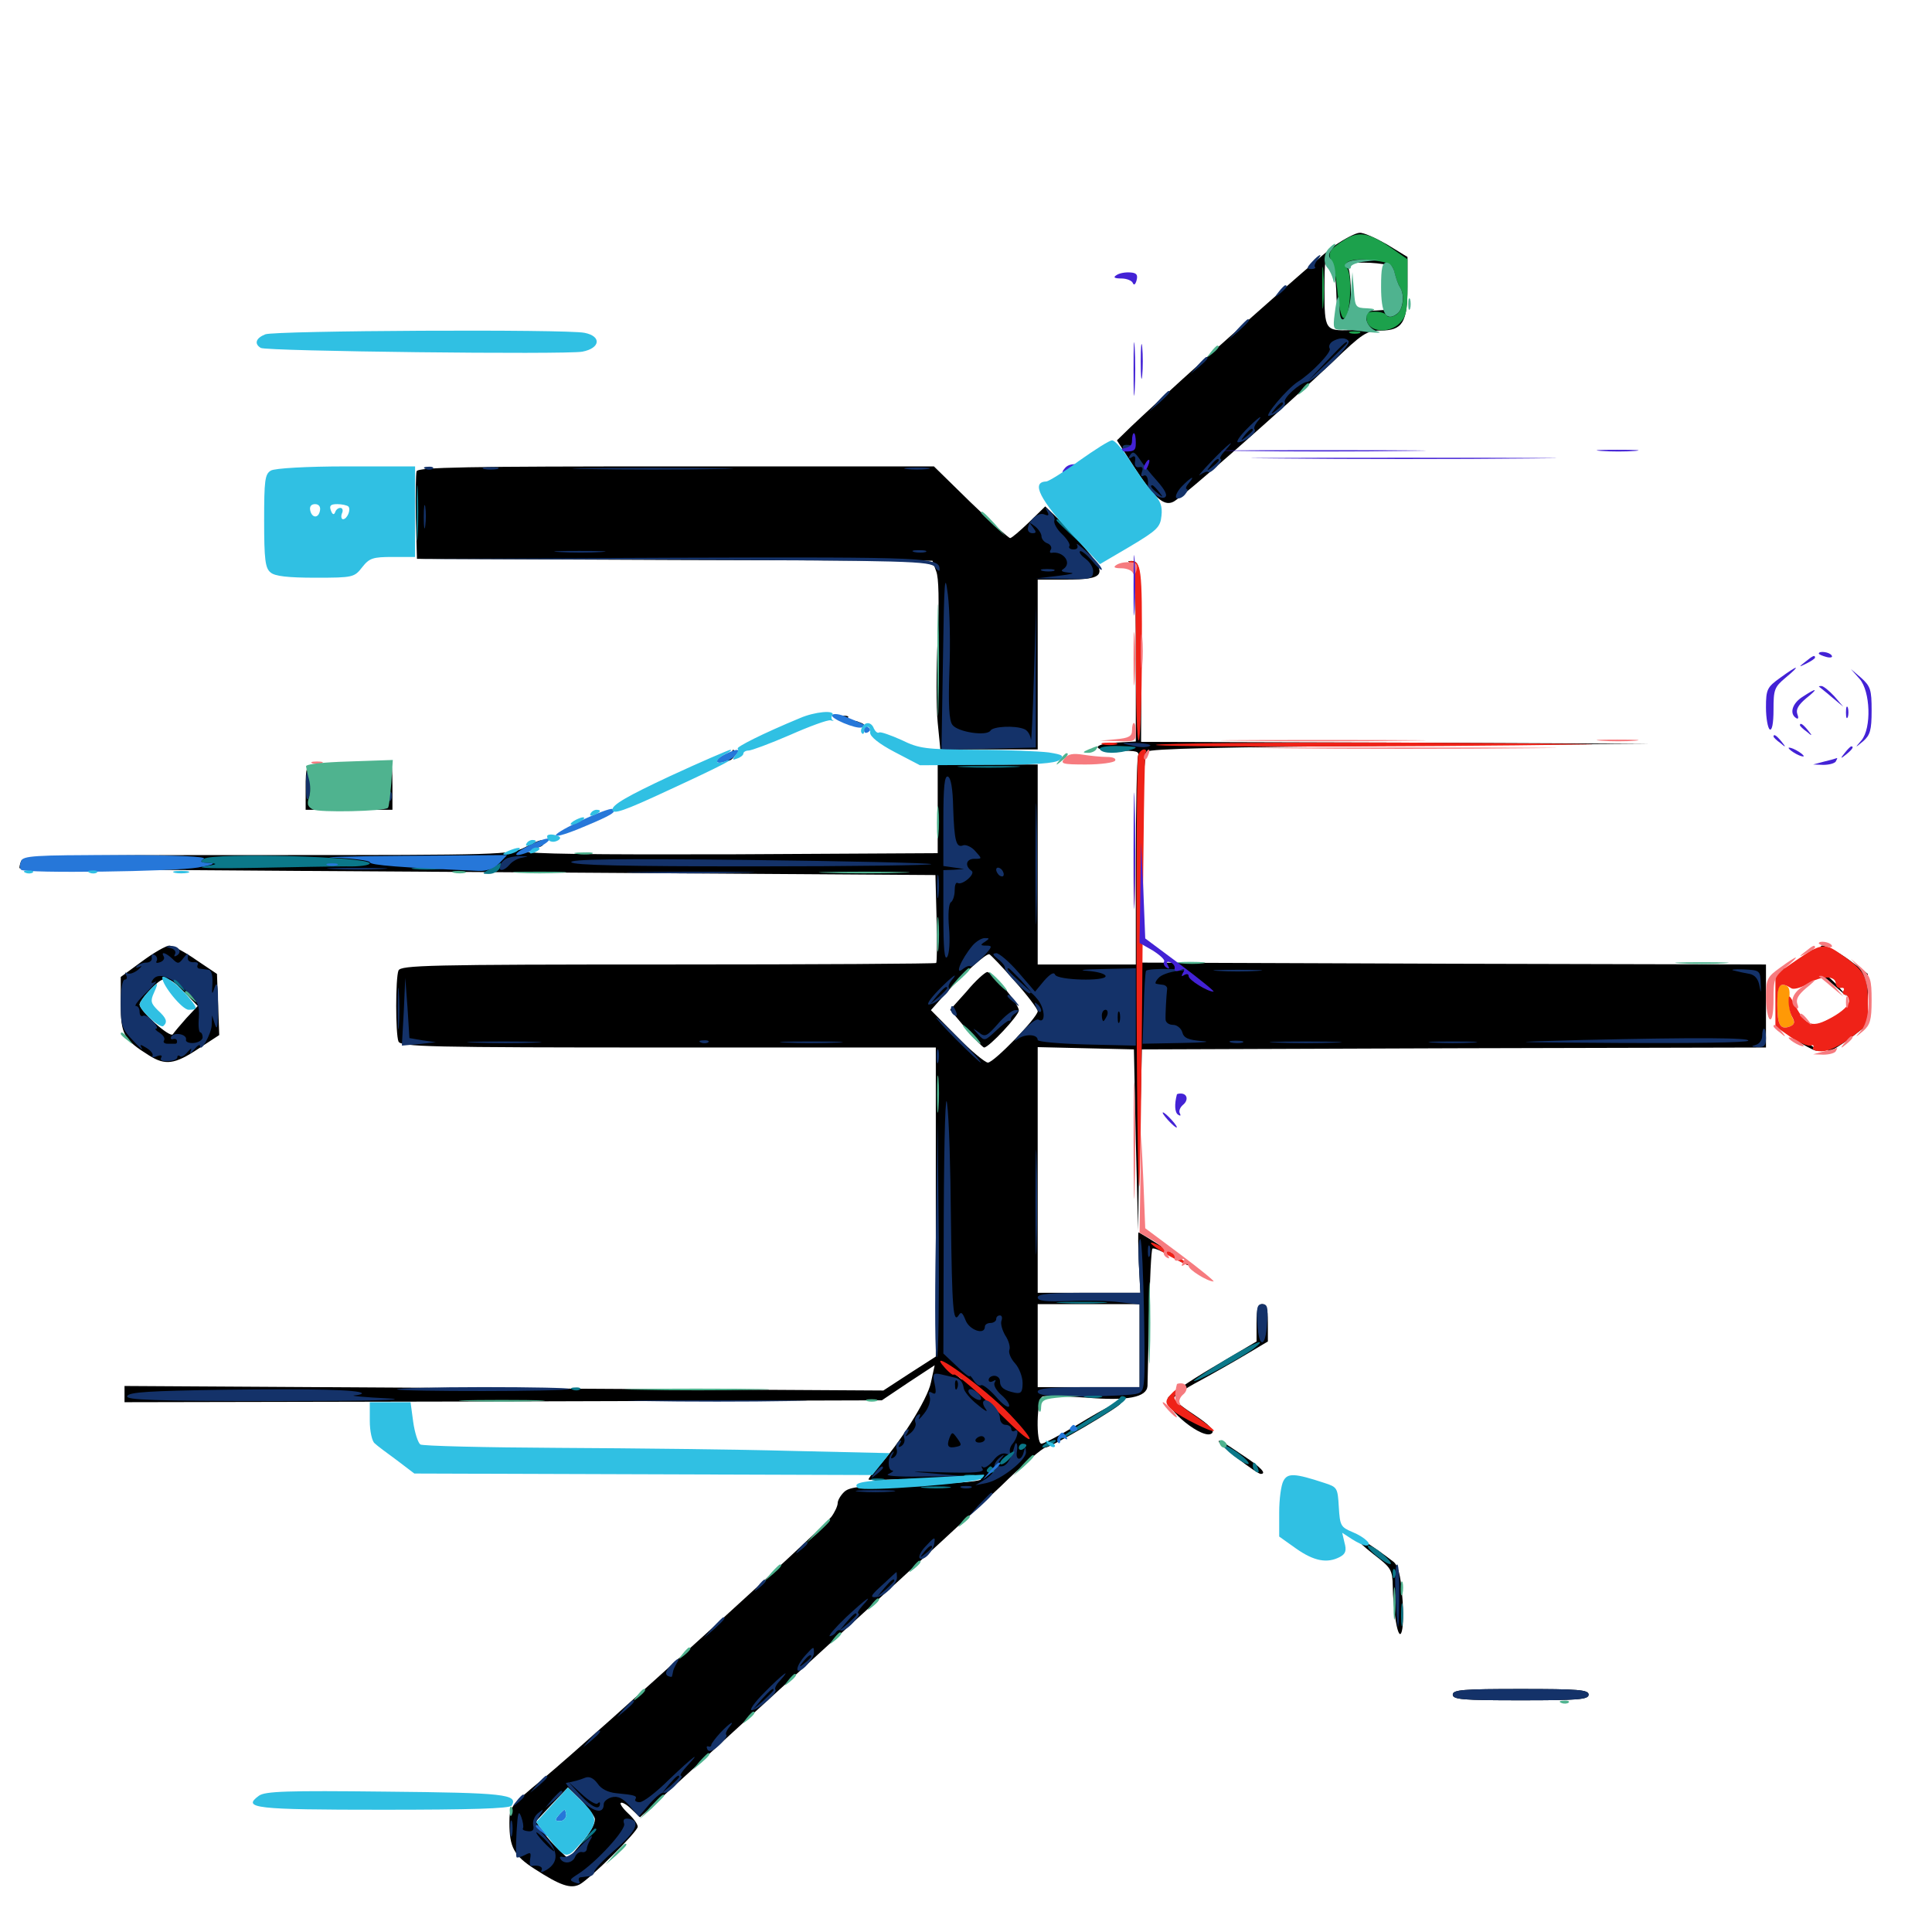 <svg xmlns="http://www.w3.org/2000/svg" viewBox="0 -1000 1000 1000">
	<path fill="#000000" d="M690.43 -872.656C682.422 -866.797 612.5 -804.883 585.352 -779.102L578.125 -772.07L586.523 -758.984C597.461 -742.188 602.344 -737.891 607.227 -740.234C611.719 -742.188 665.039 -789.258 689.844 -812.695C705.078 -827.344 707.422 -828.906 714.453 -828.906C725.977 -828.906 728.516 -833.008 728.516 -851.562V-866.992L717.969 -873.438C712.109 -876.758 705.859 -879.688 703.711 -879.492C701.758 -879.492 695.898 -876.367 690.43 -872.656ZM691.602 -850.195C691.992 -834.961 693.75 -831.445 700.586 -830.273C705.078 -829.688 704.883 -829.492 698.828 -829.102C685.938 -828.711 685.547 -829.297 685.547 -849.805C685.547 -865.82 685.938 -867.969 688.281 -865.43C690.039 -863.672 691.211 -857.812 691.602 -850.195ZM717.578 -862.891C719.336 -862.305 720.703 -860.156 720.703 -858.398C720.703 -855.664 720.312 -855.664 718.75 -858.203C717.383 -860.352 716.797 -858.008 717.188 -850.391L717.773 -839.648L708.594 -839.062L699.219 -838.477V-848.242C699.219 -853.516 698.633 -859.18 698.047 -860.938C697.07 -863.477 698.438 -864.062 705.664 -864.062C710.547 -864.062 715.82 -863.477 717.578 -862.891ZM215.625 -756.055C215.234 -754.688 215.039 -743.945 215.234 -732.031L215.82 -710.742L349.219 -710.156L482.617 -709.766L484.57 -704.297C485.938 -700.977 486.133 -688.867 485.352 -669.531C484.57 -653.32 484.57 -633.789 485.352 -625.977L486.719 -612.109H511.914H537.109V-656.055V-700H551.562C572.266 -700 573.633 -702.539 560.938 -716.992C555.664 -723.242 548.828 -730.469 546.094 -733.008L541.016 -737.891L532.617 -729.688C527.93 -725.195 523.633 -721.484 522.852 -721.484C522.07 -721.484 512.891 -729.883 502.344 -740.039L483.398 -758.594H350C241.602 -758.594 216.406 -758.203 215.625 -756.055ZM585.547 -708.398C587.305 -707.812 587.891 -696.484 587.891 -661.914V-616.211L577.734 -615.625C564.062 -614.844 565.43 -611.133 579.297 -611.328C587.891 -611.523 589.844 -611.133 589.062 -608.789C588.477 -607.227 587.891 -582.227 587.891 -553.32V-500.781H562.5H537.109V-552.539V-604.297H511.328H485.352V-581.445V-558.398L378.32 -557.812C306.641 -557.617 271.68 -558.008 272.461 -559.375C273.047 -560.352 275.391 -561.328 277.539 -561.328C279.492 -561.328 281.25 -562.305 281.25 -563.281C281.25 -566.016 280.273 -565.82 271.484 -561.328C264.062 -557.617 259.961 -557.422 137.891 -557.422C23.047 -557.422 12.109 -557.227 10.938 -554.297C10.156 -552.539 9.961 -550.781 10.156 -550.586C10.547 -550.195 117.188 -549.414 247.461 -548.633L484.18 -547.07L484.766 -524.805C485.156 -512.5 484.961 -501.953 484.57 -501.562C484.18 -501.172 421.484 -500.781 345.508 -500.781C221.484 -500.781 207.422 -500.391 206.25 -497.656C204.688 -493.75 204.688 -464.844 206.25 -460.938C207.422 -458.203 221.484 -457.812 345.898 -457.812H484.375V-377.734V-297.852L470.703 -289.062L457.227 -280.273L260.742 -281.445L64.453 -282.617V-278.32V-274.219L260.352 -274.609L456.445 -275.195L470.117 -284.375L483.789 -293.359L481.836 -284.375C480.078 -275.586 465.43 -252.539 454.102 -240.234C451.367 -237.305 449.219 -234.375 449.609 -234.18C450 -233.789 463.477 -234.18 479.883 -234.766C499.609 -235.742 508.984 -235.547 507.617 -234.18C506.445 -233.008 491.211 -232.031 473.047 -231.641C446.68 -231.055 439.844 -230.469 437.109 -227.93C435.156 -226.172 433.594 -223.438 433.594 -222.07C433.594 -220.508 432.031 -217.188 430.273 -214.844C423.828 -207.031 310.938 -104.297 280.859 -79.102C264.062 -65.234 263.672 -64.648 263.672 -56.445C263.672 -43.945 266.016 -39.453 276.758 -32.617C290.039 -24.023 295.312 -22.266 300 -24.609C305.469 -27.539 330.078 -51.953 330.078 -54.492C330.078 -55.859 327.93 -58.789 325.195 -61.328C322.461 -63.867 320.703 -66.406 321.289 -66.797C321.875 -67.383 324.414 -66.016 326.758 -63.672L331.25 -59.375L360.547 -86.133C376.562 -100.977 413.867 -134.961 443.359 -161.914C472.852 -188.672 506.445 -219.727 517.969 -230.664C529.297 -241.797 539.844 -250.781 541.211 -250.781C543.945 -250.781 580.078 -272.07 580.078 -273.633C580.078 -275.391 573.438 -272.07 557.227 -262.305C548.438 -257.031 540.234 -252.734 539.062 -252.734C536.133 -252.734 536.523 -275.977 539.648 -277.148C540.82 -277.734 551.172 -277.344 562.5 -276.562C583.594 -274.805 593.555 -276.758 593.945 -282.617C593.945 -283.789 594.336 -300.195 594.727 -318.75C595.117 -337.5 595.898 -353.125 596.484 -353.711C597.07 -354.297 601.562 -352.344 606.445 -349.609C611.328 -346.68 615.234 -344.727 615.234 -345.117C615.234 -345.898 590.234 -362.109 589.258 -362.109C589.062 -362.109 589.062 -355.078 589.453 -346.484L590.234 -330.859H563.672H537.109V-394.336V-458.008L562.109 -457.422L586.914 -456.836L587.891 -409.961L589.062 -363.086L589.648 -400.195C590.234 -420.703 590.625 -441.797 590.82 -447.07L591.016 -456.836L752.539 -457.422L914.062 -457.812V-479.297V-500.781L752.539 -501.172L590.82 -501.758L591.211 -555.273C591.406 -592.383 592.188 -609.375 593.75 -610.938C595.312 -612.5 631.641 -613.281 725.195 -614.062L854.492 -615.039L722.656 -615.625L590.625 -616.016L590.82 -661.914C590.82 -707.617 590.43 -710.352 584.375 -709.57C583.594 -709.57 584.18 -708.984 585.547 -708.398ZM525.195 -492.188C531.836 -484.766 537.109 -477.734 537.109 -476.562C536.914 -473.242 514.453 -450 511.328 -450C509.961 -450 502.539 -456.055 495.312 -463.477L481.836 -477.148L489.258 -485.547C498.828 -496.094 510.352 -506.641 512.109 -506.055C512.695 -505.859 518.75 -499.609 525.195 -492.188ZM589.844 -303.516V-282.031H563.477H537.109V-303.516V-325H563.477H589.844ZM496.289 -288.477C498.828 -285.352 498.633 -285.156 495.703 -287.695C492.383 -290.234 491.406 -291.797 492.969 -291.797C493.359 -291.797 494.922 -290.234 496.289 -288.477ZM511.914 -276.758C514.453 -273.633 514.258 -273.438 511.328 -275.977C509.375 -277.344 507.812 -278.906 507.812 -279.297C507.812 -280.859 509.375 -279.883 511.914 -276.758ZM307.812 -58.984C308.398 -56.836 306.25 -52.539 301.562 -46.68L294.141 -37.891L289.453 -42.383C286.914 -44.727 283.008 -49.023 281.055 -51.953L277.344 -57.227L285.547 -66.016L293.945 -74.805L300.195 -68.75C303.711 -65.234 307.031 -60.938 307.812 -58.984ZM500.391 -486.914L491.797 -477.344L500 -467.578C504.492 -462.109 508.789 -457.812 509.375 -457.812C511.914 -457.812 527.344 -474.414 527.344 -476.953C527.344 -480.469 513.867 -496.875 510.938 -496.875C509.766 -496.68 504.883 -492.383 500.391 -486.914ZM289.062 -59.18C289.062 -60.352 290.039 -61.328 291.016 -61.328C292.188 -61.328 292.969 -60.938 292.969 -60.547C292.969 -59.961 292.188 -58.984 291.016 -58.398C290.039 -57.812 289.062 -58.203 289.062 -59.18ZM435.156 -628.32C433.594 -628.906 434.18 -629.492 436.328 -629.492C438.477 -629.688 439.648 -629.102 438.867 -628.516C438.281 -627.93 436.523 -627.734 435.156 -628.32ZM440.625 -626.172C440.039 -625.391 441.406 -624.414 443.555 -624.414C448.047 -624.023 448.438 -625 444.336 -626.367C442.773 -627.148 441.211 -626.953 440.625 -626.172ZM378.906 -610.352C378.906 -608.984 378.125 -608.594 376.953 -609.18C375.977 -609.766 375 -609.375 375 -608.398C375 -607.227 375.781 -606.25 376.758 -606.25C379.297 -606.25 381.641 -610.156 380.078 -611.523C379.492 -612.305 378.906 -611.719 378.906 -610.352ZM201.172 -600.586V-594.922L180.664 -594.727C161.914 -594.727 160.156 -594.922 160.156 -598.438C160.156 -600.391 161.328 -602.539 162.695 -602.93C164.062 -603.516 163.672 -604.102 161.719 -604.102C158.789 -604.297 158.203 -602.539 158.203 -592.578V-580.859H180.664H203.125V-593.555C203.125 -600.586 202.734 -606.25 202.148 -606.25C201.562 -606.25 201.172 -603.711 201.172 -600.586ZM182.617 -590.234C183.203 -589.648 178.906 -588.672 173.047 -588.281C163.281 -587.695 158.594 -589.062 164.062 -591.016C167.578 -592.188 181.25 -591.602 182.617 -590.234ZM196.289 -587.695V-582.812L177.734 -583.008L159.18 -583.398L176.758 -585.742C186.523 -587.109 192.383 -588.281 190.039 -588.477C183.594 -588.867 184.57 -592.578 191.016 -592.578C195.312 -592.578 196.289 -591.797 196.289 -587.695ZM73.438 -502.344L62.5 -494.336V-480.078C62.5 -464.648 64.062 -461.914 77.148 -453.711C85.547 -448.438 90.43 -449.023 102.734 -457.227L113.477 -464.258L112.891 -480.078L112.305 -495.898L101.562 -503.125C95.703 -507.227 89.453 -510.547 87.695 -510.547C85.938 -510.547 79.492 -506.836 73.438 -502.344ZM96.484 -485.352L102.344 -479.297L96.484 -473.047C93.359 -469.531 90.234 -465.82 89.453 -464.648C87.891 -462.695 72.266 -476.758 72.266 -480.078C72.266 -481.25 75 -484.961 78.516 -488.477C85.352 -495.508 87.109 -495.117 96.484 -485.352ZM947.266 -504.688C950.977 -501.367 956.445 -497.266 959.57 -495.508C964.062 -492.578 964.844 -490.82 964.844 -483.008C964.844 -476.367 963.867 -473.438 961.719 -472.656C957.227 -470.898 956.25 -471.289 958.398 -474.023C959.375 -475.195 959.57 -478.516 958.789 -481.25C957.422 -485.938 957.422 -485.938 957.227 -481.641C957.031 -478.32 954.688 -475.977 947.07 -472.461C940.039 -469.336 938.281 -467.773 940.82 -467.188C942.773 -466.797 945.508 -467.773 946.875 -469.531C948.438 -471.094 949.023 -471.484 948.438 -470.117C947.656 -468.945 948.242 -467.188 949.414 -466.406C950.977 -465.625 951.172 -465.82 950.391 -467.188C949.414 -468.75 950.391 -469.531 952.93 -469.531C958.398 -469.531 956.836 -464.062 950 -459.57C946.875 -457.617 945.312 -455.859 946.484 -455.859C947.656 -455.859 952.734 -458.984 957.812 -462.695L966.797 -469.727V-482.812V-495.898L956.836 -503.32C944.531 -512.109 937.109 -513.281 947.266 -504.688ZM934.375 -505.469C930.859 -502.734 930.859 -502.539 935.156 -504.688C937.5 -505.859 939.453 -507.227 939.453 -507.617C939.453 -509.18 938.477 -508.789 934.375 -505.469ZM919.727 -495.508C917.188 -492.383 917.383 -492.188 920.508 -494.727C923.633 -497.266 924.609 -498.828 923.047 -498.828C922.656 -498.828 921.094 -497.266 919.727 -495.508ZM941.602 -496.484C941.992 -496.094 945.508 -493.359 949.219 -490.039L956.055 -484.18L950.391 -490.625C947.07 -493.945 943.75 -496.875 942.578 -496.875C941.602 -496.875 941.211 -496.68 941.602 -496.484ZM925.781 -464.844C925.781 -463.477 939.648 -455.273 940.43 -456.25C940.82 -456.641 937.695 -458.984 933.398 -461.328C929.297 -463.672 925.781 -465.43 925.781 -464.844ZM650.391 -315.234V-305.664L627.93 -292.383C615.625 -285.156 605.078 -277.93 604.492 -276.367C602.344 -270.898 623.242 -254.102 627.344 -258.203C628.711 -259.57 625.977 -262.5 618.359 -267.578C612.305 -271.484 607.422 -275.391 607.422 -276.367C607.422 -277.148 613.281 -281.25 620.703 -285.156C627.93 -289.062 638.867 -295.312 645.117 -299.023L656.25 -305.664V-315.43C656.25 -322.656 655.469 -325 653.32 -325C651.172 -325 650.391 -322.656 650.391 -315.234ZM630.859 -253.906C630.859 -252.148 650.586 -237.109 652.539 -237.109C655.859 -237.109 652.539 -240.625 643.945 -246.289C632.422 -254.102 630.859 -255.078 630.859 -253.906ZM701.172 -204.492C701.367 -203.711 705.664 -199.609 710.938 -195.508C720.117 -188.477 720.703 -187.5 720.898 -178.906C720.898 -173.828 721.68 -165.82 722.461 -160.938C724.805 -146.875 727.344 -156.641 725.781 -174.023C725 -184.766 723.633 -189.648 721.289 -191.602C711.719 -199.023 701.172 -205.859 701.172 -204.492ZM751.953 -122.852C751.953 -120.312 757.227 -119.922 787.109 -119.922C816.992 -119.922 822.266 -120.312 822.266 -122.852C822.266 -125.391 816.992 -125.781 787.109 -125.781C757.227 -125.781 751.953 -125.391 751.953 -122.852Z"/>
	<path fill="#ff9906" d="M919.922 -480.273C919.922 -469.336 921.484 -466.797 926.562 -468.75C928.906 -469.727 929.102 -470.703 927.539 -473.633C926.562 -475.781 925.781 -480.273 926.172 -483.594C926.562 -488.086 925.977 -489.648 923.438 -490.234C920.508 -490.625 919.922 -489.062 919.922 -480.273Z"/>
	<path fill="#ef2218" d="M585.547 -708.398C587.305 -707.812 587.891 -696.484 587.891 -661.328C587.891 -636.133 588.477 -616.016 589.453 -616.797C590.234 -617.578 591.016 -638.281 591.016 -662.5C591.211 -706.055 590.82 -709.961 584.961 -709.57C583.984 -709.57 584.18 -708.984 585.547 -708.398ZM570.898 -614.648C568.945 -615.234 570.508 -615.625 574.219 -615.625C577.93 -615.625 579.492 -615.234 577.734 -614.648C575.781 -614.258 572.656 -614.258 570.898 -614.648ZM598.242 -614.453C599.609 -615.234 657.812 -615.82 727.539 -615.625C797.461 -615.234 838.672 -614.844 819.336 -614.648C730.859 -613.281 596.289 -613.281 598.242 -614.453ZM589.062 -608.984C588.477 -607.227 588.086 -551.367 588.281 -484.57C588.477 -417.773 589.258 -374.609 589.844 -388.477C590.43 -402.539 591.016 -457.812 591.406 -511.328C591.797 -565.039 592.383 -609.57 592.969 -610.547C593.555 -611.328 593.164 -612.109 592.188 -612.109C591.016 -612.109 589.648 -610.742 589.062 -608.984ZM929.688 -502.93L918.945 -495.508V-482.031V-468.75L926.758 -463.281C931.055 -460.352 935.742 -458.398 937.109 -458.789C938.477 -459.375 939.062 -458.789 938.477 -457.812C937.695 -456.641 939.648 -455.859 942.969 -455.859C946.484 -455.859 952.148 -458.594 957.812 -462.695L966.797 -469.727V-482.031C966.797 -494.922 964.648 -498.242 951.172 -507.227C944.336 -511.914 941.797 -511.328 929.688 -502.93ZM950.195 -490.82C950.391 -489.258 951.562 -488.281 952.93 -488.672C954.297 -488.867 954.883 -488.281 954.102 -487.109C953.516 -486.133 953.906 -485.156 954.883 -485.156C956.055 -485.156 957.031 -483.594 957.031 -481.641C957.031 -479.688 953.516 -476.367 948.242 -473.438C938.086 -467.773 934.961 -468.75 929.297 -479.297C926.172 -485.156 925.781 -485.547 925.781 -481.641C925.781 -479.102 926.562 -475.391 927.734 -473.438C929.102 -470.898 928.906 -469.727 926.562 -468.75C921.484 -466.797 919.922 -469.336 919.922 -480.273C919.922 -490.625 921.289 -492.188 927.148 -488.477C928.32 -487.695 932.227 -488.672 935.742 -490.82C942.773 -495.117 950.195 -495.117 950.195 -490.82ZM595.703 -356.641C595.703 -355.859 600.195 -352.734 605.469 -349.805C618.164 -342.773 618.164 -344.336 605.469 -352.148C600.195 -355.469 595.703 -357.422 595.703 -356.641ZM489.258 -291.797C491.211 -289.648 493.164 -288.086 493.555 -288.477C494.531 -289.648 506.836 -278.906 520.898 -265.039C535.742 -250.391 537.305 -252.539 523.047 -267.578C509.57 -281.836 477.344 -304.883 489.258 -291.797ZM606.641 -278.906C602.734 -275 602.734 -273.633 607.031 -269.922C610.938 -266.602 627.344 -258.398 628.32 -259.375C628.711 -259.766 624.219 -263.281 618.164 -267.383C606.445 -275.586 605.664 -276.953 610.938 -279.883C612.695 -281.055 613.281 -282.031 611.914 -282.031C610.742 -282.031 608.203 -280.664 606.641 -278.906Z"/>
	<path fill="#1ca14c" d="M696.094 -875.977C688.281 -871.094 686.914 -868.945 689.258 -864.648C690.43 -862.695 691.797 -855.078 692.383 -847.852C693.359 -839.062 694.531 -834.766 695.898 -835.352C699.023 -836.328 700 -857.812 697.266 -861.133C694.141 -864.844 701.172 -866.797 712.109 -865.039C719.336 -864.062 720.898 -863.086 721.875 -858.594C722.656 -855.664 723.828 -852.539 724.609 -851.367C727.344 -847.266 726.367 -839.453 722.656 -837.109C720.312 -835.742 718.555 -835.547 717.773 -836.719C717.188 -837.891 714.453 -838.672 711.719 -838.672C707.617 -838.672 706.836 -837.891 707.422 -834.375C708.203 -828.125 718.945 -827.148 724.414 -832.617C727.93 -836.133 728.516 -839.258 728.516 -851.367V-865.82L720.117 -871.68C708.398 -879.688 703.32 -880.469 696.094 -875.977ZM684.375 -851.367C684.375 -841.797 684.57 -837.5 684.961 -841.992C685.352 -846.484 685.352 -854.492 684.961 -859.57C684.57 -864.648 684.375 -861.133 684.375 -851.367ZM698.828 -827.539C697.461 -828.125 698.438 -828.516 701.172 -828.516C703.906 -828.516 704.883 -828.125 703.711 -827.539C702.344 -827.148 700 -827.148 698.828 -827.539Z"/>
	<path fill="#143269" d="M679.102 -864.453C676.172 -861.328 676.172 -860.742 678.711 -860.742C680.273 -860.742 681.25 -861.328 680.664 -861.719C680.078 -862.305 680.664 -863.867 681.836 -865.43C685.156 -869.336 682.812 -868.555 679.102 -864.453ZM661.914 -849.023C659.375 -845.898 659.57 -845.703 662.695 -848.242C665.82 -850.781 666.797 -852.344 665.234 -852.344C664.844 -852.344 663.281 -850.781 661.914 -849.023ZM640.43 -829.492L635.742 -824.023L641.211 -828.711C646.094 -833.203 647.461 -834.766 645.898 -834.766C645.508 -834.766 643.164 -832.422 640.43 -829.492ZM689.648 -823.242C688.281 -822.266 687.5 -820.703 688.281 -819.531C689.258 -817.773 678.906 -806.836 671.68 -802.344C666.016 -798.633 653.906 -784.18 656.836 -784.766C660.742 -785.352 666.211 -789.844 665.039 -791.797C663.867 -793.75 672.656 -801.758 676.562 -802.344C680.664 -802.93 699.414 -821.289 698.047 -823.438C696.68 -825.391 693.164 -825.391 689.648 -823.242ZM697.266 -822.461C697.266 -822.266 692.578 -817.578 687.109 -812.305L676.758 -802.539L686.523 -812.891C695.508 -822.266 697.266 -824.023 697.266 -822.461ZM664.062 -791.016C664.062 -790.625 662.5 -789.062 660.742 -787.695C657.617 -785.156 657.422 -785.352 659.961 -788.477C662.5 -791.602 664.062 -792.578 664.062 -791.016ZM619.922 -810.938L616.211 -806.445L620.703 -810.156C624.805 -813.672 625.977 -815.234 624.414 -815.234C624.023 -815.234 622.07 -813.281 619.922 -810.938ZM599.414 -792.383L594.727 -786.914L600.195 -791.602C605.078 -796.094 606.445 -797.656 604.883 -797.656C604.492 -797.656 602.148 -795.312 599.414 -792.383ZM644.727 -777.344C640.82 -773.242 639.453 -770.703 641.211 -771.094C644.922 -771.484 650.781 -776.367 649.414 -777.734C648.828 -778.32 649.414 -779.883 650.586 -781.445C654.883 -786.523 650.977 -783.789 644.727 -777.344ZM648.438 -777.344C648.438 -776.953 646.875 -775.391 645.117 -774.023C641.992 -771.484 641.797 -771.68 644.336 -774.805C646.875 -777.93 648.438 -778.906 648.438 -777.344ZM581.25 -767.969C581.836 -766.992 583.203 -766.797 584.18 -767.383C586.719 -769.141 586.328 -769.727 583.008 -769.727C581.445 -769.727 580.664 -768.945 581.25 -767.969ZM626.953 -761.133C622.07 -756.055 619.531 -752.93 621.289 -754.297C623.047 -755.469 624.805 -756.25 625.391 -755.664C625.977 -755.078 627.93 -756.445 629.883 -758.594C631.836 -760.742 632.617 -762.5 631.836 -762.5C631.055 -762.5 631.836 -764.258 633.789 -766.406C641.016 -774.414 635.352 -769.922 626.953 -761.133ZM630.859 -761.719C630.859 -761.328 629.297 -759.766 627.539 -758.398C624.414 -755.859 624.219 -756.055 626.758 -759.18C629.297 -762.305 630.859 -763.281 630.859 -761.719ZM584.961 -764.453C583.789 -762.695 584.18 -762.305 585.742 -763.281C587.305 -764.453 587.891 -763.672 587.5 -761.328C587.109 -758.984 587.891 -757.812 589.648 -758.203C591.406 -758.594 591.797 -757.617 591.016 -755.664C590.43 -753.906 590.625 -753.125 591.797 -753.711C593.555 -754.688 594.531 -752.344 594.141 -748.633C593.75 -746.094 600.781 -741.211 602.93 -742.578C604.492 -743.555 603.125 -746.289 598.828 -751.172C595.312 -755.078 591.211 -760.156 589.648 -762.695C587.305 -766.016 586.328 -766.602 584.961 -764.453ZM599.805 -745.508C602.344 -742.383 602.148 -742.188 599.219 -744.727C595.898 -747.266 594.922 -748.828 596.484 -748.828C596.875 -748.828 598.438 -747.266 599.805 -745.508ZM220.312 -757.227C218.75 -757.812 219.336 -758.398 221.484 -758.398C223.633 -758.594 224.805 -758.008 224.023 -757.422C223.438 -756.836 221.68 -756.641 220.312 -757.227ZM250.586 -757.227C248.633 -757.812 250.195 -758.203 253.906 -758.203C257.617 -758.203 259.18 -757.812 257.422 -757.227C255.469 -756.836 252.344 -756.836 250.586 -757.227ZM304.297 -757.227C285.742 -757.422 300.781 -757.812 337.891 -757.812C375 -757.812 390.039 -757.422 371.68 -757.227C353.125 -756.836 322.656 -756.836 304.297 -757.227ZM469.336 -757.227C466.211 -757.617 468.75 -758.008 474.609 -758.008C480.469 -758.008 483.008 -757.617 480.078 -757.227C476.953 -756.836 472.266 -756.836 469.336 -757.227ZM611.523 -748.047C609.18 -745.508 608.008 -742.773 608.984 -742.188C609.961 -741.602 611.914 -742.383 613.281 -743.945C614.648 -745.508 615.039 -746.875 614.258 -746.875C613.477 -746.875 613.867 -748.242 615.234 -749.805C619.141 -754.492 616.406 -753.125 611.523 -748.047ZM219.336 -732.227C219.336 -726.953 219.727 -724.805 220.117 -727.93C220.508 -730.859 220.508 -735.156 220.117 -737.695C219.727 -740.039 219.336 -737.695 219.336 -732.227ZM541.992 -735.352C543.164 -733.203 542.773 -732.812 540.43 -733.789C537.305 -734.961 532.617 -730.859 532.031 -726.562C531.836 -725.195 532.812 -724.023 534.375 -724.023C536.523 -724.023 536.523 -724.609 534.57 -727.148C532.422 -729.883 532.617 -729.883 535.742 -727.539C537.5 -726.172 539.062 -723.828 539.062 -722.461C539.062 -721.094 540.43 -719.336 542.188 -718.75C543.75 -718.164 544.531 -716.602 543.945 -715.625C543.164 -714.453 543.359 -713.672 544.336 -713.867C550.391 -714.844 555.078 -708.594 550.391 -705.469C548.633 -704.492 549.805 -703.906 553.711 -703.516C557.031 -703.32 554.297 -702.734 547.852 -701.953L536.133 -700.586L550.781 -700.391C564.258 -700 565.625 -700.391 565.82 -703.906C566.016 -706.055 564.258 -708.984 561.914 -710.742C559.766 -712.305 558.398 -714.062 558.984 -714.648C559.57 -715.234 562.305 -713.086 565.234 -709.766C567.969 -706.445 570.312 -704.297 570.312 -705.273C570.312 -706.25 567.188 -710.156 563.086 -713.867C559.18 -717.383 556.641 -719.336 557.422 -718.164C558.203 -716.602 557.617 -715.625 555.664 -715.625C553.906 -715.625 552.93 -716.406 553.516 -717.383C554.102 -718.164 552.344 -721.094 549.609 -723.633C547.07 -725.977 545.312 -729.297 545.703 -730.469C546.289 -731.836 545.117 -733.984 543.359 -735.547C540.82 -737.695 540.625 -737.695 541.992 -735.352ZM289.648 -714.258C283.398 -714.648 288.086 -714.844 299.805 -714.844C311.719 -714.844 316.797 -714.648 311.133 -714.258C305.469 -713.867 295.898 -713.867 289.648 -714.258ZM473.242 -714.258C471.289 -714.844 472.461 -715.234 475.586 -715.234C478.906 -715.234 480.273 -714.844 479.102 -714.258C477.734 -713.867 475 -713.867 473.242 -714.258ZM348.633 -710.352C470.703 -709.766 481.641 -709.57 483.984 -706.445C485.156 -704.688 486.328 -704.102 486.328 -705.078C486.328 -711.523 482.812 -711.719 348.633 -711.328L215.82 -710.742ZM488.086 -659.375L487.305 -611.914L511.719 -612.5L536.133 -613.086V-650.195L536.328 -687.305L535.156 -650.195C534.57 -629.883 533.789 -615.039 533.594 -617.188C533.398 -619.531 531.836 -622.07 530.078 -622.656C525.195 -624.609 514.062 -624.023 512.695 -621.875C510.742 -618.75 495.703 -621.094 492.969 -624.805C491.211 -627.148 490.82 -635.156 491.406 -652.734C491.992 -666.406 491.602 -684.18 490.625 -692.188C489.062 -704.688 488.672 -700 488.086 -659.375ZM511.133 -614.648C515.234 -615.039 512.5 -615.43 504.883 -615.43C497.461 -615.43 494.141 -615.039 497.461 -614.648C500.977 -614.258 507.227 -614.258 511.133 -614.648ZM539.648 -704.492C537.695 -705.078 538.867 -705.469 541.992 -705.469C545.312 -705.469 546.68 -705.078 545.508 -704.492C544.141 -704.102 541.406 -704.102 539.648 -704.492ZM585.938 -614.062C579.492 -615.43 579.492 -615.625 588.281 -615.43C593.359 -615.234 596.484 -614.453 595.117 -613.867C593.75 -613.086 589.648 -613.086 585.938 -614.062ZM535.938 -552.539C535.938 -524.609 536.328 -513.477 536.523 -527.734C536.914 -541.992 536.914 -564.844 536.523 -578.516C536.328 -592.188 535.938 -580.469 535.938 -552.539ZM158.398 -592.188C158.398 -586.133 158.984 -584.961 159.961 -587.5C161.328 -591.016 160.547 -600.391 158.984 -600.391C158.594 -600.391 158.203 -596.68 158.398 -592.188ZM488.281 -575.195V-551.758L493.75 -550.977L499.023 -550.195L493.75 -549.805L488.281 -549.609V-525.781C488.281 -509.18 488.867 -502.734 490.234 -504.688C491.406 -506.25 491.797 -513.086 491.211 -519.727C490.625 -526.758 491.016 -532.227 492.188 -533.008C493.164 -533.594 494.141 -536.328 494.141 -539.062C494.141 -541.797 494.727 -543.555 495.703 -542.969C498.047 -541.602 505.078 -547.656 502.93 -549.219C499.219 -551.758 500 -555.469 504.297 -555.469C508.398 -555.469 508.398 -555.469 504.883 -559.375C502.93 -561.719 500 -562.891 498.633 -562.5C494.922 -560.938 493.945 -564.453 493.359 -582.031C493.164 -591.797 492.188 -597.461 490.625 -598.047C488.867 -598.633 488.281 -592.773 488.281 -575.195ZM182.617 -592.578C183.203 -591.602 184.961 -591.211 186.523 -591.992C190.625 -593.359 190.234 -594.531 185.352 -594.531C183.203 -594.531 181.836 -593.75 182.617 -592.578ZM201.367 -587.5C201.367 -585.352 201.953 -584.766 202.539 -586.328C203.125 -587.695 202.93 -589.453 202.344 -590.039C201.758 -590.82 201.172 -589.648 201.367 -587.5ZM263.281 -556.055C261.523 -555.664 259.57 -553.906 258.984 -552.344C257.617 -548.828 260.547 -548.828 263.672 -552.344C264.844 -553.906 267.773 -555.664 270.117 -556.055C273.828 -556.836 273.828 -556.836 270.508 -556.836C268.359 -557.031 265.234 -556.641 263.281 -556.055ZM295.703 -553.711C294.727 -555.273 319.141 -555.664 387.695 -554.883C438.867 -554.297 481.25 -553.32 482.031 -552.734C482.617 -552.148 441.211 -551.562 390.039 -551.562C323.633 -551.562 296.68 -552.148 295.703 -553.711ZM172.461 -550.195C165.234 -550.586 170.703 -550.781 184.57 -550.781C198.633 -550.781 204.492 -550.586 197.852 -550.195C191.211 -549.805 179.688 -549.805 172.461 -550.195ZM515.625 -549.805C515.625 -548.828 516.602 -547.266 517.578 -546.68C518.75 -546.094 519.531 -546.289 519.531 -547.461C519.531 -548.438 518.75 -550 517.578 -550.586C516.602 -551.172 515.625 -550.977 515.625 -549.805ZM330.664 -548.242C315.82 -548.438 327.93 -548.828 357.422 -548.828C386.914 -548.828 399.023 -548.438 384.375 -548.242C369.531 -547.852 345.312 -547.852 330.664 -548.242ZM484.961 -540.82C484.961 -535.547 485.352 -533.398 485.742 -536.523C486.133 -539.453 486.133 -543.75 485.742 -546.289C485.352 -548.633 484.961 -546.289 484.961 -540.82ZM503.516 -510.742C497.266 -503.32 493.75 -494.336 498.633 -498.633C500.195 -499.805 501.758 -500.391 502.344 -499.805C502.734 -499.219 505.664 -501.562 508.789 -504.688C513.672 -509.961 513.867 -510.547 510.547 -510.547C507.422 -510.547 507.227 -510.938 509.766 -512.5C512.305 -514.258 512.305 -514.453 509.766 -514.453C508.008 -514.453 505.273 -512.695 503.516 -510.742ZM88.477 -509.18C90.234 -508.789 91.211 -507.422 90.625 -506.25C89.844 -504.883 90.234 -504.688 91.602 -505.469C94.531 -507.422 92.383 -510.547 88.281 -510.352C85.352 -510.156 85.352 -509.961 88.477 -509.18ZM78.516 -504.297C78.906 -502.93 77.539 -501.758 75.781 -501.758C74.023 -501.758 71.875 -500.977 70.898 -500C69.922 -499.023 70.508 -498.828 72.266 -499.609C73.828 -500.391 73.438 -499.805 71.484 -498.047C69.531 -496.484 66.992 -495.508 65.82 -496.289C64.648 -496.875 64.453 -496.484 65.234 -495.312C66.016 -493.945 65.625 -492.969 64.648 -492.969C63.281 -492.969 62.5 -487.891 62.5 -480.469C62.5 -469.141 63.086 -467.383 68.75 -461.523C72.07 -457.812 74.219 -456.055 73.438 -457.422C72.07 -459.57 72.656 -459.57 75.781 -457.617C78.125 -456.25 79.492 -454.297 78.906 -453.516C78.32 -452.734 79.492 -452.539 81.25 -453.32C83.398 -454.102 84.18 -453.711 83.398 -452.539C82.617 -451.172 83.984 -450.586 86.914 -450.781C89.648 -450.781 91.797 -451.758 91.797 -452.734C91.797 -453.711 92.383 -453.906 93.164 -453.32C93.75 -452.539 95.508 -453.516 97.07 -455.469C99.023 -457.617 99.414 -457.812 98.633 -455.859C97.852 -454.297 98.828 -454.688 100.391 -456.641C102.148 -458.789 103.516 -459.766 103.516 -458.594C103.711 -454.688 109.375 -464.844 109.57 -469.336L109.766 -474.414L111.328 -469.531C112.5 -466.211 112.891 -469.141 112.891 -479.297C112.891 -489.844 112.5 -492.578 111.133 -489.062C109.766 -484.766 109.57 -484.961 109.961 -491.016C110.156 -495.312 109.375 -497.852 108.008 -498.047C106.641 -498.242 104.492 -498.438 103.32 -498.633C102.344 -498.633 101.758 -499.609 102.344 -500.586C102.93 -501.562 101.953 -502.148 100 -501.953C98.047 -501.953 96.875 -502.93 97.266 -504.688C97.656 -506.836 97.07 -506.836 94.922 -504.102C92.578 -500.977 91.992 -500.977 89.258 -503.711C85.938 -506.836 83.008 -507.812 84.766 -504.883C85.352 -503.906 84.57 -502.539 82.812 -501.953C81.25 -501.367 80.469 -501.562 81.055 -502.539C81.641 -503.516 81.25 -505.078 80.078 -505.664C78.906 -506.445 78.32 -505.859 78.516 -504.297ZM95.508 -487.891C102.344 -481.836 103.32 -480.078 102.93 -473.242C102.539 -469.141 102.93 -465.625 103.711 -465.625C104.297 -465.625 104.883 -464.453 104.883 -463.086C104.883 -461.719 102.734 -460.352 100.195 -460.156C97.852 -459.961 95.898 -460.742 96.289 -461.914C96.875 -464.648 90.234 -466.016 88.672 -463.477C88.086 -462.5 88.477 -461.914 89.453 -462.109C90.625 -462.5 91.406 -462.109 91.602 -461.328C91.797 -460.352 91.406 -459.766 90.82 -459.766H86.719C85.156 -459.766 84.18 -460.547 84.961 -461.523C85.547 -462.695 84.375 -464.258 82.617 -465.43C80.664 -466.602 79.883 -467.578 80.859 -467.578C81.836 -467.578 81.055 -469.336 79.102 -471.484C77.148 -473.633 74.805 -474.805 74.023 -474.219C73.047 -473.633 72.266 -474.609 72.266 -476.172C72.266 -477.93 71.484 -479.297 70.312 -479.297C69.336 -479.297 71.68 -482.422 75.781 -486.328C79.688 -490.234 81.836 -492.578 80.273 -491.797C78.516 -490.82 77.93 -491.211 78.906 -492.578C81.445 -496.875 87.695 -494.922 95.508 -487.891ZM516.602 -503.516C518.75 -501.953 520.312 -499.805 520.117 -499.023C519.922 -498.047 522.852 -494.531 526.367 -491.016C530.078 -487.305 533.203 -485.156 533.203 -485.938C533.203 -486.914 534.961 -485.352 537.305 -482.422C541.016 -477.539 541.211 -469.922 537.5 -472.266C536.523 -472.852 532.812 -470.117 529.102 -466.016C525.391 -462.109 524.219 -460.156 526.367 -461.914C530.273 -465.039 537.109 -464.844 537.109 -461.719C537.109 -460.742 548.633 -459.766 562.5 -459.375L587.891 -458.789V-478.906V-498.828L570.898 -498.438C560.547 -498.242 557.422 -497.852 563.086 -497.461C568.164 -497.07 572.266 -495.898 572.266 -494.727C572.266 -491.992 547.461 -492.578 546.094 -495.508C545.508 -497.07 543.555 -495.898 540.43 -492.383L535.742 -486.719L527.148 -496.68C522.461 -502.148 517.188 -506.641 515.625 -506.641C513.477 -506.445 513.672 -505.859 516.602 -503.516ZM528.516 -492.578L534.18 -486.133L527.93 -491.797C521.875 -497.266 520.508 -498.828 522.07 -498.828C522.461 -498.828 525.195 -495.898 528.516 -492.578ZM573.047 -474.414C572.266 -472.852 571.484 -471.484 571.094 -471.484C570.703 -471.484 570.312 -472.852 570.312 -474.414C570.312 -475.977 571.094 -477.344 572.266 -477.344C573.242 -477.344 573.633 -475.977 573.047 -474.414ZM579.492 -471.094C578.906 -469.727 578.516 -470.703 578.516 -473.438C578.516 -476.172 578.906 -477.148 579.492 -475.977C579.883 -474.609 579.883 -472.266 579.492 -471.094ZM593.164 -497.461C592.773 -496.484 592.188 -487.695 591.992 -477.93L591.406 -459.766L611.719 -460.156C622.852 -460.352 627.539 -460.742 622.266 -461.133C615.039 -461.719 612.695 -462.695 611.914 -465.82C611.328 -467.773 609.18 -469.531 607.227 -469.531C605.078 -469.531 603.516 -470.703 603.32 -472.07C603.125 -474.609 603.711 -484.766 604.102 -488.086C604.297 -489.062 603.32 -490.039 602.148 -490.234C600.781 -490.43 599.023 -490.625 598.438 -490.82C597.656 -490.82 598.242 -492.383 599.609 -493.75C600.781 -495.312 605.469 -497.07 609.961 -497.461C616.406 -498.047 615.43 -498.242 606.055 -498.438C599.414 -498.633 593.555 -498.242 593.164 -497.461ZM630.469 -497.461C624.805 -497.852 629.297 -498.047 640.625 -498.047C651.953 -498.047 656.445 -497.852 650.977 -497.461C645.312 -497.07 635.938 -497.07 630.469 -497.461ZM897.461 -497.656C899.609 -497.07 903.32 -496.289 905.664 -495.898C908.398 -495.312 910.156 -493.164 910.742 -489.453C911.523 -485.547 911.523 -485.938 911.328 -491.016C911.133 -497.656 910.938 -497.852 902.344 -498.242C897.461 -498.438 895.312 -498.047 897.461 -497.656ZM205.859 -478.32C205.859 -468.75 206.055 -464.453 206.445 -468.945C206.836 -473.438 206.836 -481.445 206.445 -486.523C206.055 -491.602 205.859 -488.086 205.859 -478.32ZM485.547 -487.305C481.055 -482.617 479.297 -479.688 481.055 -480.078C484.766 -480.469 492.578 -487.305 491.211 -488.672C490.625 -489.258 491.211 -490.82 492.383 -492.383C496.875 -497.656 492.773 -494.727 485.547 -487.305ZM490.234 -488.477C490.234 -488.086 488.281 -486.133 485.938 -483.984L481.445 -480.273L485.156 -484.766C488.672 -488.867 490.234 -490.039 490.234 -488.477ZM208.984 -476.367L208.008 -458.789L216.797 -459.57L225.586 -460.547L218.75 -461.523L211.914 -462.695L210.938 -478.32L209.766 -493.945ZM521.484 -484.375C521.484 -483.984 523.047 -482.422 525 -481.055C527.93 -478.516 528.125 -478.711 525.586 -481.836C523.047 -484.961 521.484 -485.938 521.484 -484.375ZM536.328 -478.711C536.914 -476.758 538.086 -475.781 538.672 -476.367C539.258 -476.953 538.672 -478.516 537.305 -479.883C535.352 -481.641 535.156 -481.445 536.328 -478.711ZM492.188 -477.539C492.188 -476.367 492.969 -475 494.141 -474.414C495.312 -473.828 495.508 -474.609 494.922 -476.172C493.555 -479.688 492.188 -480.273 492.188 -477.539ZM516.406 -469.922C510.742 -463.477 509.766 -463.086 506.641 -465.625C503.125 -468.164 503.125 -468.164 506.25 -464.648C509.57 -460.938 509.766 -461.133 515.43 -466.406C518.555 -469.336 521.68 -471.875 522.266 -471.68C522.852 -471.484 523.438 -472.07 523.242 -472.656C523.242 -473.438 524.219 -474.805 525.781 -475.586C527.734 -476.953 527.734 -477.344 525.391 -477.148C523.828 -477.148 519.727 -473.828 516.406 -469.922ZM495.117 -461.719C501.562 -455.273 507.227 -450 507.617 -450C508.203 -450 503.516 -455.273 497.07 -461.719C490.625 -468.164 484.961 -473.438 484.57 -473.438C483.984 -473.438 488.672 -468.164 495.117 -461.719ZM912.109 -463.867C912.109 -461.719 910.547 -459.57 908.789 -459.18C906.055 -458.398 906.445 -458.203 909.766 -458.008C913.086 -457.812 914.062 -458.789 914.062 -462.695C914.062 -465.43 913.672 -467.578 913.086 -467.578C912.5 -467.578 912.109 -465.82 912.109 -463.867ZM819.336 -461.719C878.711 -463.086 906.055 -462.891 904.883 -461.328C904.492 -460.352 875.391 -459.961 840.234 -460.156C777.148 -460.547 776.758 -460.547 819.336 -461.719ZM245.703 -460.352C236.719 -460.547 243.555 -460.938 260.742 -460.938C277.93 -460.938 285.156 -460.547 276.953 -460.352C268.75 -459.961 254.688 -459.961 245.703 -460.352ZM362.891 -460.352C361.328 -460.938 361.914 -461.523 364.062 -461.523C366.211 -461.719 367.383 -461.133 366.602 -460.547C366.016 -459.961 364.258 -459.766 362.891 -460.352ZM406.836 -460.352C399.414 -460.742 405.469 -460.938 419.922 -460.938C434.375 -460.938 440.43 -460.742 433.203 -460.352C425.781 -459.961 414.062 -459.961 406.836 -460.352ZM637.305 -460.352C635.352 -460.938 636.523 -461.328 639.648 -461.328C642.969 -461.328 644.336 -460.938 643.164 -460.352C641.797 -459.961 639.062 -459.961 637.305 -460.352ZM660.742 -460.352C652.344 -460.547 659.18 -460.938 675.781 -460.938C692.383 -460.938 699.219 -460.547 691.016 -460.352C682.617 -459.961 668.945 -459.961 660.742 -460.352ZM741.797 -460.352C736.133 -460.742 740.625 -460.938 751.953 -460.938C763.281 -460.938 767.773 -460.742 762.305 -460.352C756.641 -459.961 747.266 -459.961 741.797 -460.352ZM484.766 -452.93C484.766 -449.805 485.156 -448.633 485.742 -450.586C486.133 -452.344 486.133 -455.078 485.742 -456.445C485.156 -457.617 484.766 -456.25 484.766 -452.93ZM488.477 -370.312L488.281 -299.414L495.117 -292.969C498.828 -289.258 501.953 -286.914 501.953 -287.695C501.953 -288.281 502.93 -287.305 504.102 -285.352C505.273 -283.594 506.836 -282.422 507.812 -283.008C508.594 -283.594 512.109 -280.859 515.43 -277.148C518.555 -273.438 521.68 -271.094 522.266 -272.07C522.852 -272.852 521.094 -275.586 518.359 -277.93C515.625 -280.273 514.062 -283.203 514.844 -284.375C515.625 -285.742 515.43 -285.938 514.062 -285.156C512.695 -284.375 511.719 -284.766 511.719 -285.742C511.719 -286.914 513.086 -287.891 514.648 -287.891C516.211 -287.891 517.578 -286.719 517.578 -285.156C517.578 -281.836 519.727 -280.273 525.391 -279.102C528.516 -278.516 529.297 -279.492 529.297 -284.18C529.297 -287.305 527.539 -291.992 525.391 -294.336C523.242 -296.68 521.875 -299.805 522.461 -301.367C523.047 -302.734 522.07 -306.25 520.312 -308.789C518.75 -311.523 517.773 -314.844 518.359 -316.406C518.945 -317.969 518.555 -319.141 517.578 -319.141C516.406 -319.141 515.625 -318.359 515.625 -317.188C515.625 -316.211 514.258 -315.234 512.695 -315.234C511.133 -315.234 509.766 -314.453 509.766 -313.281C509.766 -308.789 501.758 -311.523 499.805 -316.602C498.242 -320.508 497.461 -321.289 496.289 -319.336C493.359 -314.648 492.773 -322.266 492.188 -369.922C491.992 -395.117 491.211 -421.484 490.234 -428.516C489.453 -436.328 488.672 -414.258 488.477 -370.312ZM535.938 -377.734C535.938 -353.516 536.328 -343.75 536.523 -355.859C536.914 -367.773 536.914 -387.695 536.523 -399.805C536.328 -411.719 535.938 -401.953 535.938 -377.734ZM484.375 -357.812C483.789 -323.828 483.984 -296.484 484.961 -297.461C485.742 -298.242 486.133 -326.172 485.938 -359.375L485.352 -419.727ZM589.453 -345.508L590.234 -330.859H563.672C543.75 -330.859 537.109 -330.273 537.109 -328.516C537.109 -326.562 541.211 -326.172 553.125 -326.562C562.109 -326.953 574.023 -326.758 579.492 -325.977L589.844 -324.805V-303.32V-282.031H563.477C543.75 -282.031 537.109 -281.445 537.109 -279.688C537.109 -277.734 543.164 -277.148 561.133 -277.148C574.219 -277.344 586.719 -277.93 588.867 -278.711C592.578 -279.883 592.773 -281.445 592.188 -318.555C591.797 -339.844 591.016 -357.812 590.234 -358.594C589.453 -359.375 589.062 -353.516 589.453 -345.508ZM594.141 -352.344C594.141 -349.609 594.531 -348.633 595.117 -350C595.508 -351.172 595.508 -353.516 595.117 -354.883C594.531 -356.055 594.141 -355.078 594.141 -352.344ZM650.781 -314.844C651.562 -301.758 655.078 -302.148 655.859 -315.234C656.445 -323.242 656.055 -325 653.32 -325C650.781 -325 650.195 -323.242 650.781 -314.844ZM483.789 -283.594C484.766 -278.906 484.375 -277.93 482.422 -279.102C480.664 -280.078 480.469 -279.492 481.25 -276.953C481.836 -274.805 480.664 -271.289 478.32 -268.359C476.172 -265.625 475 -264.648 475.781 -266.211C476.562 -267.969 476.367 -268.555 475 -267.578C473.828 -266.797 473.242 -265.039 473.828 -263.672C474.414 -262.305 473.242 -259.961 471.484 -258.398C468.555 -256.055 468.164 -256.055 469.727 -258.398C470.703 -260.156 470.508 -260.742 469.141 -259.766C467.969 -258.984 467.383 -257.227 467.969 -255.859C468.555 -254.297 467.969 -252.539 466.602 -251.562C465.039 -250.586 464.648 -250.977 465.82 -252.734C466.797 -254.297 466.602 -254.883 465.234 -253.906C464.062 -253.125 463.477 -251.367 464.062 -250C464.648 -248.438 464.062 -246.68 462.695 -245.703C461.133 -244.727 460.742 -245.117 461.914 -247.07C462.891 -248.633 462.695 -249.219 461.914 -248.242C459.375 -246.094 459.375 -239.062 461.719 -238.867C462.891 -238.867 462.109 -238.086 459.961 -237.109C457.422 -236.133 464.062 -235.547 477.539 -235.742L499.023 -235.938L483.398 -237.305C469.141 -238.477 469.727 -238.477 488.867 -237.891C504.492 -237.5 509.57 -237.891 508.594 -239.648C507.812 -241.016 507.812 -241.406 508.789 -240.625C509.57 -239.844 511.914 -241.406 514.062 -243.945C516.406 -247.07 518.945 -248.242 521.094 -247.461C522.852 -246.875 523.828 -246.875 523.047 -247.852C522.266 -248.633 522.656 -250.781 523.828 -252.344C526.758 -255.664 527.734 -260.938 525.195 -259.375C524.219 -258.789 523.438 -259.375 523.438 -260.352C523.438 -261.523 522.07 -262.5 520.508 -262.5C518.945 -262.5 517.578 -264.062 517.578 -266.016C517.578 -270.117 511.133 -276.953 509.18 -274.805C508.398 -274.219 508.984 -272.266 510.352 -270.508C511.523 -268.75 509.57 -269.922 505.859 -273.047C502.148 -275.977 499.023 -279.883 498.828 -281.445C498.242 -284.961 496.875 -286.523 493.555 -287.109C492.188 -287.5 489.258 -288.086 486.914 -288.672C483.008 -289.453 482.617 -289.062 483.789 -283.594ZM495.508 -281.641C494.922 -280.078 494.336 -280.664 494.336 -282.812C494.141 -284.961 494.727 -286.133 495.312 -285.352C495.898 -284.766 496.094 -283.008 495.508 -281.641ZM495.117 -251.172C490.82 -250.195 489.844 -251.367 491.406 -255.664C492.773 -258.984 492.969 -258.984 495.508 -255.469C497.852 -252.148 497.852 -251.758 495.117 -251.172ZM509.766 -255.078C509.766 -254.102 508.398 -253.32 506.836 -253.32C505.273 -253.32 504.492 -254.102 505.078 -255.078C505.664 -255.859 506.836 -256.641 508.008 -256.641C508.984 -256.641 509.766 -255.859 509.766 -255.078ZM116.016 -280.664C77.539 -280.078 66.602 -279.492 65.82 -277.344C65.039 -275.391 79.297 -274.805 144.141 -274.805C188.672 -274.805 213.672 -275.391 201.172 -276.172C188.867 -276.758 180.859 -277.539 183.398 -277.734C185.938 -277.93 187.695 -278.516 187.305 -278.906C185.547 -280.664 163.281 -281.25 116.016 -280.664ZM205.469 -280.859C204.883 -281.445 225 -282.031 250 -282.031C275 -282.031 295.117 -281.641 294.727 -281.055C293.359 -279.688 206.836 -279.688 205.469 -280.859ZM501.367 -280.469C500.781 -279.688 501.953 -277.93 504.102 -276.562C506.055 -275.195 507.812 -275 507.812 -275.977C507.812 -278.516 502.344 -282.422 501.367 -280.469ZM333.594 -274.805C312.891 -275 329.688 -275.195 371.094 -275.195C412.5 -275.195 429.297 -275 408.789 -274.805C388.086 -274.414 354.102 -274.414 333.594 -274.805ZM525.195 -251.758C523.242 -244.531 521.094 -241.016 518.164 -241.016C515.625 -241.016 515.625 -241.406 517.773 -244.531C520.312 -247.461 520.117 -247.656 517.188 -245.312C515.43 -243.75 514.258 -241.602 514.844 -240.43C515.234 -239.062 513.281 -236.523 510.352 -234.57L504.883 -231.25L510.742 -232.422C518.359 -234.18 531.25 -244.336 531.055 -248.438C530.859 -251.367 530.664 -251.367 529.883 -248.438C528.711 -243.555 525.391 -243.945 526.367 -248.828C526.953 -252.148 525.977 -254.688 525.195 -251.758ZM452.93 -237.695C450.391 -234.57 450.586 -234.375 453.711 -236.914C455.469 -238.281 457.031 -239.844 457.031 -240.234C457.031 -241.797 455.469 -240.82 452.93 -237.695ZM497.656 -229.883C496.289 -230.469 497.266 -230.859 500 -230.859C502.734 -230.859 503.711 -230.469 502.539 -229.883C501.172 -229.492 498.828 -229.492 497.656 -229.883ZM444.922 -227.93C440.234 -228.32 443.945 -228.711 453.125 -228.711C462.305 -228.711 466.016 -228.32 461.523 -227.93C456.836 -227.539 449.414 -227.539 444.922 -227.93ZM506.641 -221.094L500.977 -214.648L507.422 -220.312C513.281 -225.781 514.648 -227.344 513.086 -227.344C512.695 -227.344 509.961 -224.414 506.641 -221.094ZM478.711 -199.219C476.367 -196.68 475.195 -193.945 476.172 -193.359C478.32 -191.992 483.008 -197.07 483.594 -201.172C484.18 -204.883 483.789 -204.688 478.711 -199.219ZM482.422 -199.219C482.422 -198.828 480.859 -197.266 479.102 -195.898C475.977 -193.359 475.781 -193.555 478.32 -196.68C480.859 -199.805 482.422 -200.781 482.422 -199.219ZM413.867 -198.633C411.328 -195.508 411.523 -195.312 414.648 -197.852C416.406 -199.219 417.969 -200.781 417.969 -201.172C417.969 -202.734 416.406 -201.758 413.867 -198.633ZM722.266 -177.148C723.242 -153.906 724.023 -151.562 724.219 -171.289C724.414 -181.641 724.023 -190.234 723.242 -190.234C722.266 -190.234 721.875 -184.375 722.266 -177.148ZM457.617 -180.469C450.391 -174.023 449.805 -172.852 454.102 -173.438C458.008 -174.023 464.258 -180.078 464.258 -183.398C464.258 -184.961 464.062 -186.328 464.062 -186.328C463.867 -186.328 460.938 -183.594 457.617 -180.469ZM462.891 -181.836C462.891 -181.445 460.938 -179.492 458.594 -177.344L454.102 -173.633L457.812 -178.125C461.328 -182.227 462.891 -183.398 462.891 -181.836ZM392.383 -179.102C389.844 -175.977 390.039 -175.781 393.164 -178.32C396.289 -180.859 397.266 -182.422 395.703 -182.422C395.312 -182.422 393.75 -180.859 392.383 -179.102ZM437.891 -162.891C432.227 -157.422 428.516 -153.125 429.492 -153.125C430.469 -153.125 432.031 -154.102 432.617 -155.078C433.398 -156.25 434.57 -156.641 435.352 -156.055C436.328 -155.664 439.062 -157.422 441.406 -159.961C443.945 -162.695 445.312 -164.844 444.336 -164.844C443.555 -164.844 444.336 -166.602 446.289 -168.75C452.539 -175.586 448.633 -172.852 437.891 -162.891ZM443.359 -164.258C443.359 -163.867 441.406 -161.914 439.062 -159.766L434.57 -156.055L438.281 -160.547C441.797 -164.648 443.359 -165.82 443.359 -164.258ZM368.945 -157.617L364.258 -152.148L369.727 -156.836C374.609 -161.328 375.977 -162.891 374.414 -162.891C374.023 -162.891 371.68 -160.547 368.945 -157.617ZM416.992 -143.359C411.328 -137.109 411.328 -132.227 416.797 -137.305C419.141 -139.648 421.289 -142.773 421.289 -144.336C421.289 -148.047 421.289 -148.047 416.992 -143.359ZM419.922 -142.578C419.922 -142.188 418.359 -140.625 416.602 -139.258C413.477 -136.719 413.281 -136.914 415.82 -140.039C418.359 -143.164 419.922 -144.141 419.922 -142.578ZM346.875 -137.695C344.727 -135.352 344.141 -133.594 345.508 -132.617C346.68 -132.031 347.852 -131.836 347.852 -132.422C348.047 -133.008 348.242 -134.18 348.438 -135.156C348.633 -135.938 349.414 -137.695 350.195 -139.062C352.539 -142.578 350.586 -141.992 346.875 -137.695ZM395.703 -124.023C390.234 -118.555 387.5 -114.453 389.258 -114.844C392.969 -115.234 402.734 -124.023 401.367 -125.391C400.781 -125.977 401.758 -128.125 403.711 -130.078C410.352 -137.5 404.688 -133.203 395.703 -124.023ZM400.391 -125.195C400.391 -124.805 398.047 -122.461 395.117 -119.727L389.648 -115.039L394.336 -120.508C398.828 -125.391 400.391 -126.758 400.391 -125.195ZM751.953 -122.852C751.953 -120.312 757.227 -119.922 787.109 -119.922C816.992 -119.922 822.266 -120.312 822.266 -122.852C822.266 -125.391 816.992 -125.781 787.109 -125.781C757.227 -125.781 751.953 -125.391 751.953 -122.852ZM323.047 -115.625L319.336 -111.133L323.828 -114.844C327.93 -118.359 329.102 -119.922 327.539 -119.922C327.148 -119.922 325.195 -117.969 323.047 -115.625ZM372.852 -103.125C370.312 -100.391 368.164 -97.461 368.164 -96.875C368.164 -96.094 367.383 -95.703 366.602 -96.094C365.625 -96.289 365.625 -95.703 366.211 -94.336C367.188 -92.969 369.141 -93.75 372.266 -96.68C374.805 -99.023 376.562 -101.562 375.977 -101.953C375.391 -102.539 375.977 -104.102 377.148 -105.664C381.055 -110.156 377.734 -108.398 372.852 -103.125ZM305.469 -100L301.758 -95.508L306.25 -99.219C310.352 -102.734 311.523 -104.297 309.961 -104.297C309.57 -104.297 307.617 -102.344 305.469 -100ZM346.289 -78.906C339.844 -72.461 333.008 -67.188 331.055 -67.188C329.297 -67.188 328.32 -67.969 328.906 -68.75C329.883 -70.508 328.711 -70.898 318.75 -71.875C314.844 -72.266 311.133 -74.023 309.375 -76.758C307.227 -79.688 305.078 -80.664 302.93 -79.883C300.195 -78.711 296.484 -77.734 292.969 -77.148C292.578 -76.953 295.508 -73.438 299.609 -69.336C306.836 -62.109 312.5 -60.547 312.5 -66.211C312.5 -67.578 314.453 -69.141 316.602 -69.727C319.727 -70.508 322.266 -69.336 325.781 -65.43L330.664 -59.766L336.328 -66.406C339.648 -70.117 342.773 -72.656 343.75 -72.07C344.531 -71.68 347.266 -73.438 349.609 -75.977C352.148 -78.711 353.516 -80.859 352.539 -80.859C351.562 -80.859 352.93 -83.008 355.469 -85.742C363.867 -94.727 358.594 -90.625 346.289 -78.906ZM351.562 -80.273C351.562 -79.883 349.609 -77.93 347.266 -75.781L342.773 -72.07L346.484 -76.562C350 -80.664 351.562 -81.836 351.562 -80.273ZM309.18 -66.406C309.961 -67.188 310.547 -67.383 310.547 -66.602C310.547 -62.695 306.445 -64.453 300.586 -70.703L293.945 -77.93L300.977 -71.484C304.688 -67.969 308.398 -65.82 309.18 -66.406ZM278.125 -76.562L274.414 -72.07L278.906 -75.781C283.008 -79.297 284.18 -80.859 282.617 -80.859C282.227 -80.859 280.273 -78.906 278.125 -76.562ZM285.938 -68.75L282.227 -64.258L286.719 -67.969C290.82 -71.484 291.992 -73.047 290.43 -73.047C290.039 -73.047 288.086 -71.094 285.938 -68.75ZM267.383 -67.773C264.844 -64.648 265.039 -64.453 268.164 -66.992C271.289 -69.531 272.266 -71.094 270.703 -71.094C270.312 -71.094 268.75 -69.531 267.383 -67.773ZM267.383 -51.953C266.992 -45.117 266.992 -39.258 267.383 -38.672C267.773 -38.281 269.727 -38.867 271.68 -39.844C274.609 -41.406 275 -41.211 274.414 -37.891C274.023 -35.742 274.219 -34.18 275 -34.18C278.906 -34.766 281.25 -33.789 280.273 -31.836C279.492 -30.664 280.664 -30.859 283.008 -32.227C289.258 -36.133 289.062 -41.992 282.422 -49.219C276.953 -55.078 276.758 -56.055 279.102 -59.961C281.641 -63.867 281.641 -64.062 278.516 -61.523C276.562 -59.961 275.586 -57.227 275.977 -55.273C276.562 -52.93 275.781 -51.953 273.438 -52.148C271.484 -52.344 270.117 -52.93 270.703 -53.711C271.094 -54.492 270.703 -57.227 269.727 -59.766C268.359 -63.281 267.969 -61.719 267.383 -51.953ZM283.203 -46.68C285.742 -43.945 287.305 -41.797 286.719 -41.797C286.328 -41.797 283.789 -43.945 281.25 -46.68C278.711 -49.414 277.148 -51.562 277.734 -51.562C278.125 -51.562 280.664 -49.414 283.203 -46.68ZM264.062 -53.516C264.062 -49.805 264.453 -48.242 265.039 -50.195C265.43 -51.953 265.43 -55.078 265.039 -57.031C264.453 -58.789 264.062 -57.227 264.062 -53.516ZM323.047 -56.055C324.219 -53.125 308.594 -35.938 299.023 -29.883C294.727 -27.148 294.531 -26.758 297.656 -25.586C299.609 -24.805 300.586 -25 299.805 -26.172C299.219 -27.344 299.609 -28.32 300.586 -28.32C301.758 -28.516 303.906 -28.711 305.273 -28.906C306.445 -28.906 307.617 -30.078 307.617 -31.25C307.617 -32.422 312.5 -37.5 318.359 -42.578C329.297 -51.953 331.836 -57.617 325.586 -58.594C323.047 -58.984 322.266 -58.203 323.047 -56.055ZM299.805 -43.75C296.68 -40.43 292.969 -38.281 291.406 -38.867C290.039 -39.258 289.453 -38.867 290.039 -37.891C291.797 -34.961 296.289 -35.547 297.656 -38.867C298.242 -40.43 299.805 -41.602 301.172 -41.406C302.539 -41.016 303.516 -41.797 303.711 -42.773C303.711 -43.945 304.492 -45.898 305.273 -47.266C308.008 -51.367 305.664 -49.805 299.805 -43.75Z"/>
	<path fill="#f67b7f" d="M577.93 -707.617C575.977 -706.445 576.758 -705.859 580.469 -705.859C583.203 -705.859 585.938 -704.688 586.328 -703.516C586.914 -702.148 587.695 -702.734 588.281 -704.883C589.062 -707.812 588.281 -708.789 584.961 -708.984C582.422 -709.18 579.297 -708.594 577.93 -707.617ZM586.719 -658.984C586.719 -646.68 586.914 -641.602 587.305 -647.852C587.695 -653.906 587.695 -664.062 587.305 -670.312C586.914 -676.367 586.719 -671.289 586.719 -658.984ZM590.43 -662.891C590.43 -654.883 590.82 -651.562 591.211 -655.664C591.602 -659.57 591.602 -666.211 591.211 -670.312C590.82 -674.219 590.43 -670.898 590.43 -662.891ZM585.938 -622.07C585.938 -618.945 584.375 -617.969 577.734 -617.383L569.336 -616.602L578.711 -616.406C587.305 -616.016 587.891 -616.406 587.891 -620.898C587.891 -623.633 587.5 -625.781 586.914 -625.781C586.328 -625.781 585.938 -624.023 585.938 -622.07ZM642.188 -616.602C618.164 -616.797 637.305 -616.992 684.57 -616.992C731.836 -616.992 751.367 -616.797 728.125 -616.602C704.883 -616.211 666.211 -616.211 642.188 -616.602ZM828.711 -616.602C823.633 -616.992 827.344 -617.188 836.914 -617.188C846.68 -617.188 850.781 -616.992 846.289 -616.602C841.797 -616.211 833.789 -616.211 828.711 -616.602ZM662.695 -612.695C627.344 -612.891 656.25 -613.086 726.562 -613.086C796.875 -613.086 825.781 -612.891 790.625 -612.695C755.273 -612.305 697.852 -612.305 662.695 -612.695ZM592.773 -609.961C591.992 -608.789 591.797 -607.617 592.383 -607.031C592.773 -606.445 593.75 -607.422 594.336 -609.18C595.703 -612.5 594.531 -613.086 592.773 -609.961ZM550.977 -607.422C548.633 -604.688 549.805 -604.297 562.109 -604.297C569.727 -604.297 576.562 -605.273 577.148 -606.25C577.93 -607.422 575.977 -608.203 572.852 -608.203C569.922 -608.203 564.258 -608.789 560.547 -609.375C555.469 -610.156 552.734 -609.766 550.977 -607.422ZM161.719 -604.883C160.352 -605.469 161.328 -605.859 164.062 -605.859C166.797 -605.859 167.773 -605.469 166.602 -604.883C165.234 -604.492 162.891 -604.492 161.719 -604.883ZM586.719 -546.68C586.719 -532.812 586.914 -527.344 587.305 -534.57C587.695 -541.797 587.695 -553.32 587.305 -559.961C586.914 -566.602 586.719 -560.742 586.719 -546.68ZM941.406 -511.719C941.406 -513.281 947.07 -512.5 948.047 -510.742C948.828 -509.766 947.461 -509.375 945.312 -509.961C943.164 -510.547 941.406 -511.328 941.406 -511.719ZM934.375 -507.422C930.859 -504.688 930.859 -504.492 935.156 -506.641C937.5 -507.812 939.453 -509.18 939.453 -509.57C939.453 -511.133 938.477 -510.742 934.375 -507.422ZM921.484 -499.219C914.648 -494.336 914.062 -493.164 914.062 -483.789C914.062 -478.32 915.039 -473.047 916.016 -472.461C917.188 -471.68 917.969 -475.586 917.969 -482.617C917.969 -492.969 918.359 -494.336 924.219 -499.219C932.422 -506.055 930.859 -506.055 921.484 -499.219ZM962.5 -498.633C968.164 -492.188 968.75 -473.047 963.477 -466.797C959.961 -462.695 959.961 -462.695 964.453 -466.406C967.969 -469.531 968.75 -472.07 968.75 -482.227C968.75 -492.969 968.164 -494.727 963.477 -499.023L958.008 -503.711ZM941.602 -494.531C941.992 -494.141 945.117 -491.797 948.242 -489.062L954.102 -484.18L949.414 -489.648C946.68 -492.578 943.75 -494.922 942.773 -494.922C941.602 -494.922 941.211 -494.727 941.602 -494.531ZM933.203 -489.453C927.734 -486.133 925.977 -480.664 929.688 -478.32C930.859 -477.539 931.055 -478.516 930.273 -480.469C929.492 -482.812 930.859 -485.156 934.766 -488.477C941.406 -493.75 940.625 -494.336 933.203 -489.453ZM955.469 -481.25C955.469 -478.516 955.859 -477.539 956.445 -478.906C956.836 -480.078 956.836 -482.422 956.445 -483.789C955.859 -484.961 955.469 -483.984 955.469 -481.25ZM931.641 -474.609C931.641 -474.219 933.203 -472.656 935.156 -471.289C938.086 -468.75 938.281 -468.945 935.742 -472.07C933.203 -475.195 931.641 -476.172 931.641 -474.609ZM917.969 -468.75C917.969 -468.359 919.531 -466.797 921.484 -465.43C924.414 -462.891 924.609 -463.086 922.07 -466.211C919.531 -469.336 917.969 -470.312 917.969 -468.75ZM925.781 -462.891C925.781 -462.305 927.539 -460.938 929.688 -459.766C931.836 -458.594 933.594 -458.203 933.594 -458.594C933.594 -459.18 931.836 -460.547 929.688 -461.719C927.539 -462.891 925.781 -463.281 925.781 -462.891ZM954.883 -460.352C952.344 -457.227 952.539 -457.031 955.664 -459.57C958.789 -462.109 959.766 -463.672 958.203 -463.672C957.812 -463.672 956.25 -462.109 954.883 -460.352ZM586.719 -409.961C586.719 -383.203 587.109 -371.875 587.305 -384.961C587.695 -398.047 587.695 -419.922 587.305 -433.789C587.109 -447.461 586.719 -436.914 586.719 -409.961ZM944.336 -455.859L938.477 -454.297L943.75 -454.102C946.68 -454.102 949.609 -454.883 950.195 -455.859C950.781 -457.031 951.172 -457.617 950.781 -457.617C950.391 -457.422 947.656 -456.641 944.336 -455.859ZM590.234 -387.891L589.844 -361.914L596.68 -358.008C600.391 -355.664 603.125 -353.125 602.539 -352.344C601.953 -351.367 602.539 -350 603.711 -349.219C605.273 -348.242 605.469 -348.633 604.492 -350.391C603.516 -351.953 603.906 -352.539 605.664 -351.953C607.227 -351.367 608.203 -350 608.008 -348.828C607.617 -347.461 608.789 -347.07 610.742 -347.852C613.086 -348.828 613.477 -348.438 612.305 -346.484C611.328 -344.727 611.523 -344.336 612.891 -345.312C614.258 -346.094 615.234 -345.898 615.234 -344.727C615.234 -342.773 625 -336.719 628.125 -336.719C628.906 -336.719 621.289 -342.969 611.133 -350.586L592.773 -364.258L591.797 -389.062L590.625 -413.867ZM609.18 -283.594C607.812 -278.516 608.008 -274.219 609.766 -273.047C610.938 -272.266 611.328 -272.461 610.742 -273.633C609.961 -274.805 610.742 -276.758 612.305 -278.125C615.234 -280.469 614.648 -283.984 611.133 -283.984C610.156 -283.984 609.375 -283.789 609.18 -283.594ZM604.492 -270.312C606.445 -268.164 608.398 -266.406 608.984 -266.406C609.57 -266.406 608.398 -268.164 606.445 -270.312C604.492 -272.461 602.539 -274.219 601.953 -274.219C601.367 -274.219 602.539 -272.461 604.492 -270.312Z"/>
	<path fill="#0b7889" d="M215.625 -734.18C215.625 -721.289 215.82 -716.211 216.211 -723.047C216.602 -729.688 216.602 -740.234 216.211 -746.484C215.82 -752.539 215.625 -747.07 215.625 -734.18ZM546.875 -730.664C546.875 -730.273 549.805 -727.539 553.32 -724.219L559.57 -718.555L553.906 -725C548.438 -730.859 546.875 -732.227 546.875 -730.664ZM569.336 -612.109C570.703 -609.766 578.906 -609.766 585.938 -612.109C589.648 -613.281 588.086 -613.672 579.492 -613.867C572.461 -614.062 568.555 -613.281 569.336 -612.109ZM498.633 -602.93C491.211 -603.32 497.266 -603.516 511.719 -603.516C526.172 -603.516 532.227 -603.32 525 -602.93C517.578 -602.539 505.859 -602.539 498.633 -602.93ZM105.469 -555.469C103.125 -553.906 103.906 -553.516 108.398 -553.32C113.086 -552.93 112.5 -552.539 105.469 -551.562C100.586 -550.586 112.5 -550.391 131.836 -550.781C151.172 -551.172 172.461 -551.562 179.297 -551.562C185.938 -551.367 191.406 -552.148 191.406 -553.125C191.406 -556.641 110.547 -558.789 105.469 -555.469ZM253.906 -550.391C249.219 -547.852 249.219 -547.656 253.125 -547.656C255.469 -547.656 257.812 -549.023 258.594 -550.586C259.18 -552.148 259.375 -553.516 259.18 -553.32C258.984 -553.125 256.641 -551.953 253.906 -550.391ZM214.258 -550.195C210.938 -550.586 214.258 -550.977 221.68 -550.977C229.297 -550.977 232.031 -550.586 227.93 -550.195C224.023 -549.805 217.773 -549.805 214.258 -550.195ZM89.844 -492.188C89.844 -491.797 91.406 -490.234 93.359 -488.867C96.289 -486.328 96.484 -486.523 93.945 -489.648C91.406 -492.773 89.844 -493.75 89.844 -492.188ZM549.414 -325.586C543.164 -325.977 547.852 -326.172 559.57 -326.172C571.484 -326.172 576.562 -325.977 570.898 -325.586C565.234 -325.195 555.664 -325.195 549.414 -325.586ZM634.766 -296.484C626.758 -291.602 619.336 -286.719 618.164 -285.547C615.625 -282.617 642.578 -297.266 648.633 -301.758C657.031 -308.203 649.805 -305.469 634.766 -296.484ZM296.484 -280.664C294.922 -281.25 295.508 -281.836 297.656 -281.836C299.805 -282.031 300.977 -281.445 300.195 -280.859C299.609 -280.273 297.852 -280.078 296.484 -280.664ZM562.109 -276.758C559.57 -277.148 561.133 -277.539 565.43 -277.539C569.727 -277.734 571.68 -277.344 569.922 -276.758C567.969 -276.367 564.453 -276.367 562.109 -276.758ZM579.688 -276.562C579.492 -275.781 572.266 -270.898 564.062 -265.82C547.461 -255.469 543.164 -251.367 558.203 -259.961C578.516 -271.68 584.375 -275.781 582.422 -276.953C581.25 -277.539 580.078 -277.539 579.688 -276.562ZM541.016 -252.734C539.453 -251.758 539.062 -250.781 540.039 -250.781C541.211 -250.781 543.359 -251.758 544.922 -252.734C546.484 -253.711 547.07 -254.688 545.898 -254.688C544.922 -254.688 542.578 -253.711 541.016 -252.734ZM527.344 -250.586C527.344 -251.758 528.32 -252.734 529.297 -252.734C530.469 -252.734 531.25 -252.344 531.25 -251.953C531.25 -251.367 530.469 -250.391 529.297 -249.805C528.32 -249.219 527.344 -249.609 527.344 -250.586ZM633.398 -251.367C635.742 -247.656 647.07 -240.039 646.289 -242.773C645.703 -244.141 642.383 -247.07 638.672 -249.414C634.961 -251.758 632.617 -252.539 633.398 -251.367ZM520.312 -246.094C518.359 -244.531 517.188 -242.773 517.773 -242.188C518.359 -241.602 520.508 -242.773 522.461 -244.922C526.562 -249.414 525.781 -250 520.312 -246.094ZM648.438 -241.211C648.438 -240.039 649.219 -238.672 650.391 -238.086C651.562 -237.5 651.758 -238.281 651.172 -239.844C649.805 -243.359 648.438 -243.945 648.438 -241.211ZM510.938 -239.453C510.352 -238.477 511.133 -237.695 512.695 -237.695C514.258 -237.695 515.039 -238.477 514.453 -239.453C513.867 -240.234 513.086 -241.016 512.695 -241.016C512.305 -241.016 511.523 -240.234 510.938 -239.453ZM499.609 -235.742C498.242 -236.328 499.219 -236.719 501.953 -236.719C504.688 -236.719 505.664 -236.328 504.492 -235.742C503.125 -235.352 500.781 -235.352 499.609 -235.742ZM451.758 -233.789C449.805 -234.375 450.977 -234.766 454.102 -234.766C457.422 -234.766 458.789 -234.375 457.617 -233.789C456.25 -233.398 453.516 -233.398 451.758 -233.789ZM478.125 -229.883C474.609 -230.273 477.344 -230.664 484.375 -230.664C491.406 -230.664 494.141 -230.273 490.82 -229.883C487.305 -229.492 481.445 -229.492 478.125 -229.883ZM711.914 -195.117C719.531 -188.867 723.242 -188.867 716.211 -195.117C713.281 -197.852 709.766 -200 708.398 -200C707.031 -200 708.789 -197.852 711.914 -195.117ZM720.898 -185.156C720.898 -183.008 721.484 -182.422 722.07 -183.984C722.656 -185.352 722.461 -187.109 721.875 -187.695C721.289 -188.477 720.703 -187.305 720.898 -185.156ZM725.195 -163.867C725.195 -158.594 725.586 -156.445 725.977 -159.57C726.367 -162.5 726.367 -166.797 725.977 -169.336C725.586 -171.68 725.195 -169.336 725.195 -163.867ZM303.516 -49.219L299.805 -44.727L304.297 -48.438C308.398 -51.953 309.57 -53.516 308.008 -53.516C307.617 -53.516 305.664 -51.562 303.516 -49.219Z"/>
	<path fill="#4fb38f" d="M687.891 -871.484C685.156 -868.75 684.766 -863.672 687.305 -861.133C688.281 -859.961 689.453 -857.422 690.039 -855.273C690.625 -852.539 691.016 -853.32 691.211 -857.422C691.211 -860.547 690.43 -864.258 689.062 -865.625C687.5 -867.188 687.5 -868.555 689.453 -870.898C692.383 -874.414 691.211 -874.805 687.891 -871.484ZM697.461 -864.258C695.703 -863.086 695.508 -862.109 697.07 -861.328C698.242 -860.547 699.219 -860.742 699.219 -861.914C699.219 -862.891 702.539 -864.258 706.641 -864.648L713.867 -865.43L707.031 -865.625C703.32 -865.82 699.023 -865.234 697.461 -864.258ZM714.844 -851.562C714.844 -837.891 717.383 -833.398 723.047 -837.5C726.367 -839.844 727.148 -847.656 724.609 -851.367C723.828 -852.539 722.656 -855.664 721.875 -858.789C721.289 -861.719 719.336 -864.062 717.773 -864.062C715.43 -864.062 714.844 -861.328 714.844 -851.562ZM699.219 -847.656C698.242 -835.156 693.359 -829.492 693.359 -840.82C693.359 -849.219 691.992 -847.461 690.82 -837.5C689.844 -830.078 690.234 -829.297 693.945 -829.297C696.289 -829.492 702.734 -828.906 708.008 -828.125C713.672 -827.539 715.625 -827.734 712.891 -828.516C706.836 -830.469 705.078 -837.891 710.352 -839.258C712.305 -839.844 711.133 -840.234 707.617 -840.43C701.562 -840.625 701.367 -841.016 700.781 -850L700 -859.18ZM728.906 -842.578C728.906 -839.844 729.297 -838.867 729.883 -840.234C730.273 -841.406 730.273 -843.75 729.883 -845.117C729.297 -846.289 728.906 -845.312 728.906 -842.578ZM626.758 -817.773C624.219 -814.648 624.414 -814.453 627.539 -816.992C630.664 -819.531 631.641 -821.094 630.078 -821.094C629.688 -821.094 628.125 -819.531 626.758 -817.773ZM673.633 -798.242C671.094 -795.117 671.289 -794.922 674.414 -797.461C677.539 -800 678.516 -801.562 676.953 -801.562C676.562 -801.562 675 -800 673.633 -798.242ZM507.812 -734.57C507.812 -734.18 510.742 -731.445 514.258 -728.125L520.508 -722.461L514.844 -728.906C509.375 -734.766 507.812 -736.133 507.812 -734.57ZM485.156 -658.008C485.156 -632.227 485.547 -621.875 485.742 -635.156C486.133 -648.438 486.133 -669.531 485.742 -682.031C485.547 -694.531 485.156 -683.789 485.156 -658.008ZM563.477 -612.109C560.352 -610.742 560.156 -610.352 562.891 -610.352C564.648 -610.156 566.797 -611.133 567.383 -612.109C568.75 -614.258 568.75 -614.258 563.477 -612.109ZM548.633 -606.836C546.094 -603.711 546.289 -603.516 549.414 -606.055C552.539 -608.594 553.516 -610.156 551.953 -610.156C551.562 -610.156 550 -608.594 548.633 -606.836ZM158.398 -603.32C158.594 -602.344 159.18 -599.219 159.961 -596.484C160.742 -593.75 160.742 -589.648 159.961 -587.305C158.789 -583.984 159.18 -582.422 161.914 -581.055C165.039 -579.297 199.023 -580.078 200.781 -581.836C201.367 -582.227 201.953 -588.086 202.539 -594.727L203.32 -606.641L180.664 -605.859C167.188 -605.469 158.203 -604.492 158.398 -603.32ZM173.828 -601.562C173.828 -601.953 171.289 -602.344 167.969 -602.344C164.844 -602.344 162.109 -601.562 162.109 -600.781C162.109 -599.805 164.844 -599.414 167.969 -600C171.289 -600.391 173.828 -601.172 173.828 -601.562ZM190.039 -597.07C191.211 -597.656 190.234 -598.047 187.5 -598.047C184.766 -598.047 183.789 -597.656 185.156 -597.07C186.328 -596.68 188.672 -596.68 190.039 -597.07ZM189.453 -593.75C189.453 -594.141 187.695 -594.531 185.352 -594.531C183.203 -594.531 181.836 -593.75 182.617 -592.578C183.594 -591.016 189.453 -591.992 189.453 -593.75ZM484.961 -574.023C484.961 -566.602 485.352 -563.672 485.742 -567.773C486.133 -571.68 486.133 -577.93 485.742 -581.445C485.352 -584.766 484.961 -581.641 484.961 -574.023ZM298.438 -558.008C295.898 -558.398 297.461 -558.789 301.758 -558.789C306.055 -558.984 308.008 -558.594 306.25 -558.008C304.297 -557.617 300.781 -557.617 298.438 -558.008ZM234.961 -548.242C233.008 -548.828 234.18 -549.219 237.305 -549.219C240.625 -549.219 241.992 -548.828 240.82 -548.242C239.453 -547.852 236.719 -547.852 234.961 -548.242ZM268.164 -548.242C261.914 -548.633 266.992 -548.828 279.297 -548.828C291.602 -548.828 296.68 -548.633 290.625 -548.242C284.375 -547.852 274.219 -547.852 268.164 -548.242ZM428.32 -548.242C417.773 -548.438 426.367 -548.828 447.266 -548.828C468.164 -548.828 476.758 -548.438 466.406 -548.242C455.859 -547.852 438.672 -547.852 428.32 -548.242ZM484.961 -516.406C484.961 -508.398 485.352 -505.078 485.742 -509.18C486.133 -513.086 486.133 -519.727 485.742 -523.828C485.352 -527.734 484.961 -524.414 484.961 -516.406ZM610.938 -501.367C607.422 -501.758 609.766 -502.148 616.211 -502.148C622.656 -502.148 625.586 -501.758 622.656 -501.367C619.727 -500.977 614.453 -500.977 610.938 -501.367ZM869.727 -501.367C863.477 -501.758 868.555 -501.953 880.859 -501.953C893.164 -501.953 898.242 -501.758 892.188 -501.367C885.938 -500.977 875.781 -500.977 869.727 -501.367ZM495.898 -493.555L491.211 -488.086L496.68 -492.773C501.562 -497.266 502.93 -498.828 501.367 -498.828C500.977 -498.828 498.633 -496.484 495.898 -493.555ZM515.625 -491.992C518.164 -489.258 520.703 -487.109 521.094 -487.109C521.68 -487.109 520.117 -489.258 517.578 -491.992C515.039 -494.727 512.5 -496.875 512.109 -496.875C511.523 -496.875 513.086 -494.727 515.625 -491.992ZM95.703 -486.328C95.703 -485.938 97.266 -484.375 99.219 -483.008C102.148 -480.469 102.344 -480.664 99.805 -483.789C97.266 -486.914 95.703 -487.891 95.703 -486.328ZM501.953 -464.648C504.492 -461.914 507.031 -459.766 507.422 -459.766C508.008 -459.766 506.445 -461.914 503.906 -464.648C501.367 -467.383 498.828 -469.531 498.438 -469.531C497.852 -469.531 499.414 -467.383 501.953 -464.648ZM62.5 -464.844C62.5 -464.453 64.062 -462.891 66.016 -461.523C68.945 -458.984 69.141 -459.18 66.602 -462.305C64.062 -465.43 62.5 -466.406 62.5 -464.844ZM484.961 -433.398C484.961 -424.805 485.352 -421.484 485.742 -426.172C486.133 -430.664 486.133 -437.695 485.742 -441.797C485.352 -445.703 484.961 -441.992 484.961 -433.398ZM594.531 -315.234C594.531 -296.484 594.922 -288.672 595.117 -298.242C595.508 -307.617 595.508 -322.852 595.117 -332.422C594.922 -341.797 594.531 -333.984 594.531 -315.234ZM330.664 -280.664C313.672 -280.859 327.148 -281.25 360.352 -281.25C393.75 -281.25 407.617 -280.859 391.211 -280.664C375 -280.273 347.656 -280.273 330.664 -280.664ZM537.891 -275.195C537.305 -273.633 537.109 -271.289 537.695 -269.922C538.281 -268.555 538.867 -269.336 538.867 -271.68C539.062 -275.391 540.43 -275.977 549.414 -276.758L559.57 -277.344L549.219 -277.734C541.797 -277.93 538.672 -277.344 537.891 -275.195ZM241.602 -274.805C231.836 -275 239.844 -275.391 259.766 -275.391C279.688 -275.391 287.695 -275 277.93 -274.805C267.969 -274.414 251.562 -274.414 241.602 -274.805ZM448.828 -274.805C447.461 -275.391 448.438 -275.781 451.172 -275.781C453.906 -275.781 454.883 -275.391 453.711 -274.805C452.344 -274.414 450 -274.414 448.828 -274.805ZM631.25 -252.93C632.031 -250.391 634.766 -249.805 634.961 -252.148C634.961 -252.93 633.984 -253.906 632.812 -254.492C631.445 -254.883 630.664 -254.102 631.25 -252.93ZM529.102 -241.602L524.414 -236.133L529.883 -240.82C534.766 -245.312 536.133 -246.875 534.57 -246.875C534.18 -246.875 531.836 -244.531 529.102 -241.602ZM497.852 -212.305C495.312 -209.18 495.508 -208.984 498.633 -211.523C500.391 -212.891 501.953 -214.453 501.953 -214.844C501.953 -216.406 500.391 -215.43 497.852 -212.305ZM422.656 -207.422L416.992 -200.977L423.438 -206.641C429.297 -212.109 430.664 -213.672 429.102 -213.672C428.711 -213.672 425.977 -210.742 422.656 -207.422ZM472.461 -188.867C469.922 -185.742 470.117 -185.547 473.242 -188.086C476.367 -190.625 477.344 -192.188 475.781 -192.188C475.391 -192.188 473.828 -190.625 472.461 -188.867ZM399.219 -185.938L395.508 -181.445L400 -185.156C404.102 -188.672 405.273 -190.234 403.711 -190.234C403.32 -190.234 401.367 -188.281 399.219 -185.938ZM721.289 -169.727C721.289 -162.305 721.68 -159.375 722.07 -163.477C722.461 -167.383 722.461 -173.633 722.07 -177.148C721.68 -180.469 721.289 -177.344 721.289 -169.727ZM725 -177.539C725 -174.414 725.391 -173.242 725.977 -175.195C726.367 -176.953 726.367 -179.688 725.977 -181.055C725.391 -182.227 725 -180.859 725 -177.539ZM450.977 -169.336C448.438 -166.211 448.633 -166.016 451.758 -168.555C454.883 -171.094 455.859 -172.656 454.297 -172.656C453.906 -172.656 452.344 -171.094 450.977 -169.336ZM431.445 -151.758C428.906 -148.633 429.102 -148.438 432.227 -150.977C435.352 -153.516 436.328 -155.078 434.766 -155.078C434.375 -155.078 432.812 -153.516 431.445 -151.758ZM353.32 -143.945C350.781 -140.82 350.977 -140.625 354.102 -143.164C357.227 -145.703 358.203 -147.266 356.641 -147.266C356.25 -147.266 354.688 -145.703 353.32 -143.945ZM408.008 -130.273C405.469 -127.148 405.664 -126.953 408.789 -129.492C411.914 -132.031 412.891 -133.594 411.328 -133.594C410.938 -133.594 409.375 -132.031 408.008 -130.273ZM329.883 -122.461C327.344 -119.336 327.539 -119.141 330.664 -121.68C333.789 -124.219 334.766 -125.781 333.203 -125.781C332.812 -125.781 331.25 -124.219 329.883 -122.461ZM808.203 -118.555C806.641 -119.141 807.227 -119.727 809.375 -119.727C811.523 -119.922 812.695 -119.336 811.914 -118.75C811.328 -118.164 809.57 -117.969 808.203 -118.555ZM386.523 -110.742C383.984 -107.617 384.18 -107.422 387.305 -109.961C390.43 -112.5 391.406 -114.062 389.844 -114.062C389.453 -114.062 387.891 -112.5 386.523 -110.742ZM362.109 -88.281L358.398 -83.789L362.891 -87.5C366.992 -91.016 368.164 -92.578 366.602 -92.578C366.211 -92.578 364.258 -90.625 362.109 -88.281ZM336.719 -64.844L331.055 -58.398L337.5 -64.062C340.82 -67.383 343.75 -70.117 343.75 -70.508C343.75 -72.07 342.188 -70.703 336.719 -64.844ZM263.867 -62.109C263.867 -59.961 264.453 -59.375 265.039 -60.938C265.625 -62.305 265.43 -64.062 264.844 -64.648C264.258 -65.43 263.672 -64.258 263.867 -62.109ZM318.164 -40.43L313.477 -34.961L318.945 -39.648C323.828 -44.141 325.195 -45.703 323.633 -45.703C323.242 -45.703 320.898 -43.359 318.164 -40.43Z"/>
	<path fill="#4322d5" d="M577.93 -857.617C575.977 -856.445 576.758 -855.859 580.469 -855.859C583.203 -855.859 585.938 -854.688 586.328 -853.516C586.914 -852.148 587.695 -852.734 588.281 -854.883C589.062 -857.812 588.281 -858.789 584.961 -858.984C582.422 -859.18 579.297 -858.594 577.93 -857.617ZM586.719 -808.984C586.719 -796.68 586.914 -791.602 587.305 -797.852C587.695 -803.906 587.695 -814.062 587.305 -820.312C586.914 -826.367 586.719 -821.289 586.719 -808.984ZM590.43 -812.891C590.43 -804.883 590.82 -801.562 591.211 -805.664C591.602 -809.57 591.602 -816.211 591.211 -820.312C590.82 -824.219 590.43 -820.898 590.43 -812.891ZM585.938 -772.07C585.938 -768.945 584.375 -767.969 577.734 -767.383L569.336 -766.602L578.711 -766.406C587.305 -766.016 587.891 -766.406 587.891 -770.898C587.891 -773.633 587.5 -775.781 586.914 -775.781C586.328 -775.781 585.938 -774.023 585.938 -772.07ZM642.188 -766.602C618.164 -766.797 637.305 -766.992 684.57 -766.992C731.836 -766.992 751.367 -766.797 728.125 -766.602C704.883 -766.211 666.211 -766.211 642.188 -766.602ZM828.711 -766.602C823.633 -766.992 827.344 -767.188 836.914 -767.188C846.68 -767.188 850.781 -766.992 846.289 -766.602C841.797 -766.211 833.789 -766.211 828.711 -766.602ZM662.695 -762.695C627.344 -762.891 656.25 -763.086 726.562 -763.086C796.875 -763.086 825.781 -762.891 790.625 -762.695C755.273 -762.305 697.852 -762.305 662.695 -762.695ZM592.773 -759.961C591.992 -758.789 591.797 -757.617 592.383 -757.031C592.773 -756.445 593.75 -757.422 594.336 -759.18C595.703 -762.5 594.531 -763.086 592.773 -759.961ZM550.977 -757.422C548.633 -754.688 549.805 -754.297 562.109 -754.297C569.727 -754.297 576.562 -755.273 577.148 -756.25C577.93 -757.422 575.977 -758.203 572.852 -758.203C569.922 -758.203 564.258 -758.789 560.547 -759.375C555.469 -760.156 552.734 -759.766 550.977 -757.422ZM161.719 -754.883C160.352 -755.469 161.328 -755.859 164.062 -755.859C166.797 -755.859 167.773 -755.469 166.602 -754.883C165.234 -754.492 162.891 -754.492 161.719 -754.883ZM586.719 -696.68C586.719 -682.812 586.914 -677.344 587.305 -684.57C587.695 -691.797 587.695 -703.32 587.305 -709.961C586.914 -716.602 586.719 -710.742 586.719 -696.68ZM941.406 -661.719C941.406 -663.281 947.07 -662.5 948.047 -660.742C948.828 -659.766 947.461 -659.375 945.312 -659.961C943.164 -660.547 941.406 -661.328 941.406 -661.719ZM934.375 -657.422C930.859 -654.688 930.859 -654.492 935.156 -656.641C937.5 -657.812 939.453 -659.18 939.453 -659.57C939.453 -661.133 938.477 -660.742 934.375 -657.422ZM921.484 -649.219C914.648 -644.336 914.062 -643.164 914.062 -633.789C914.062 -628.32 915.039 -623.047 916.016 -622.461C917.188 -621.68 917.969 -625.586 917.969 -632.617C917.969 -642.969 918.359 -644.336 924.219 -649.219C932.422 -656.055 930.859 -656.055 921.484 -649.219ZM962.5 -648.633C968.164 -642.188 968.75 -623.047 963.477 -616.797C959.961 -612.695 959.961 -612.695 964.453 -616.406C967.969 -619.531 968.75 -622.07 968.75 -632.227C968.75 -642.969 968.164 -644.727 963.477 -649.023L958.008 -653.711ZM941.602 -644.531C941.992 -644.141 945.117 -641.797 948.242 -639.062L954.102 -634.18L949.414 -639.648C946.68 -642.578 943.75 -644.922 942.773 -644.922C941.602 -644.922 941.211 -644.727 941.602 -644.531ZM933.203 -639.453C927.734 -636.133 925.977 -630.664 929.688 -628.32C930.859 -627.539 931.055 -628.516 930.273 -630.469C929.492 -632.812 930.859 -635.156 934.766 -638.477C941.406 -643.75 940.625 -644.336 933.203 -639.453ZM956.445 -628.906C956.836 -630.078 956.836 -632.422 956.445 -633.789C955.859 -634.961 955.469 -633.984 955.469 -631.25C955.469 -628.516 955.859 -627.539 956.445 -628.906ZM931.641 -624.609C931.641 -624.219 933.203 -622.656 935.156 -621.289C938.086 -618.75 938.281 -618.945 935.742 -622.07C933.203 -625.195 931.641 -626.172 931.641 -624.609ZM917.969 -618.75C917.969 -618.359 919.531 -616.797 921.484 -615.43C924.414 -612.891 924.609 -613.086 922.07 -616.211C919.531 -619.336 917.969 -620.312 917.969 -618.75ZM925.781 -612.891C925.781 -612.305 927.539 -610.938 929.688 -609.766C931.836 -608.594 933.594 -608.203 933.594 -608.594C933.594 -609.18 931.836 -610.547 929.688 -611.719C927.539 -612.891 925.781 -613.281 925.781 -612.891ZM954.883 -610.352C952.344 -607.227 952.539 -607.031 955.664 -609.57C958.789 -612.109 959.766 -613.672 958.203 -613.672C957.812 -613.672 956.25 -612.109 954.883 -610.352ZM586.719 -559.961C586.719 -533.203 587.109 -521.875 587.305 -534.961C587.695 -548.047 587.695 -569.922 587.305 -583.789C587.109 -597.461 586.719 -586.914 586.719 -559.961ZM944.336 -605.859L938.477 -604.297L943.75 -604.102C946.68 -604.102 949.609 -604.883 950.195 -605.859C950.781 -607.031 951.172 -607.617 950.781 -607.617C950.391 -607.422 947.656 -606.641 944.336 -605.859ZM590.234 -537.891L589.844 -511.914L596.68 -508.008C600.391 -505.664 603.125 -503.125 602.539 -502.344C601.953 -501.367 602.539 -500 603.711 -499.219C605.273 -498.242 605.469 -498.633 604.492 -500.391C603.516 -501.953 603.906 -502.539 605.664 -501.953C607.227 -501.367 608.203 -500 608.008 -498.828C607.617 -497.461 608.789 -497.07 610.742 -497.852C613.086 -498.828 613.477 -498.438 612.305 -496.484C611.328 -494.727 611.523 -494.336 612.891 -495.312C614.258 -496.094 615.234 -495.898 615.234 -494.727C615.234 -492.773 625 -486.719 628.125 -486.719C628.906 -486.719 621.289 -492.969 611.133 -500.586L592.773 -514.258L591.797 -539.062L590.625 -563.867ZM609.18 -433.594C607.812 -428.516 608.008 -424.219 609.766 -423.047C610.938 -422.266 611.328 -422.461 610.742 -423.633C609.961 -424.805 610.742 -426.758 612.305 -428.125C615.234 -430.469 614.648 -433.984 611.133 -433.984C610.156 -433.984 609.375 -433.789 609.18 -433.594ZM604.492 -420.312C606.445 -418.164 608.398 -416.406 608.984 -416.406C609.57 -416.406 608.398 -418.164 606.445 -420.312C604.492 -422.461 602.539 -424.219 601.953 -424.219C601.367 -424.219 602.539 -422.461 604.492 -420.312Z"/>
	<path fill="#2677d9" d="M430.664 -629.883C429.688 -628.125 442.773 -622.656 445.898 -623.438C446.68 -623.633 447.266 -622.852 447.266 -621.68C447.266 -620.703 448.242 -620.312 449.414 -621.094C451.953 -622.656 449.609 -624.219 438.477 -628.711C434.766 -630.469 431.445 -630.859 430.664 -629.883ZM375.586 -609.766C373.047 -608.594 371.094 -607.031 371.094 -606.055C371.094 -603.906 378.516 -606.25 381.055 -609.375C383.594 -612.5 381.641 -612.695 375.586 -609.766ZM299.805 -574.805C282.031 -566.406 284.375 -564.453 303.125 -572.461C316.602 -578.125 319.531 -579.883 316.992 -581.25C316.211 -581.836 308.398 -578.906 299.805 -574.805ZM273.438 -562.109C268.555 -559.766 266.016 -557.617 267.773 -557.422C272.07 -557.422 286.133 -564.453 283.984 -565.82C283.008 -566.406 278.32 -564.648 273.438 -562.109ZM10.938 -554.297C10.156 -552.539 10.156 -550.391 10.938 -549.805C12.891 -547.852 90.039 -548.828 102.539 -550.977C109.961 -552.344 112.109 -553.125 108.398 -553.32C103.906 -553.516 103.125 -553.906 105.469 -555.469C107.422 -556.641 91.992 -557.422 60.352 -557.422C17.383 -557.422 11.914 -557.031 10.938 -554.297ZM173.438 -556.055C183.203 -555.664 191.406 -554.492 191.406 -553.711C191.406 -552.148 207.812 -550.977 247.656 -549.219C251.953 -549.023 255.469 -550.391 258.398 -553.125L262.5 -557.422L208.984 -557.031C179.492 -556.836 163.477 -556.25 173.438 -556.055ZM169.531 -552.148C168.164 -552.734 169.141 -553.125 171.875 -553.125C174.609 -553.125 175.586 -552.734 174.414 -552.148C173.047 -551.758 170.703 -551.758 169.531 -552.148ZM553.906 -260.938C553.32 -259.961 554.102 -259.18 555.664 -259.18C557.227 -259.18 558.008 -259.961 557.422 -260.938C556.836 -261.719 556.055 -262.5 555.664 -262.5C555.273 -262.5 554.492 -261.719 553.906 -260.938ZM547.852 -256.445C547.07 -255.273 547.07 -253.906 547.656 -253.32C548.242 -252.539 548.828 -253.125 548.828 -254.492C548.828 -255.859 549.805 -256.25 551.172 -255.469C552.539 -254.688 552.734 -254.883 551.953 -256.25C550.195 -259.18 549.414 -259.18 547.852 -256.445ZM512.5 -238.672L508.789 -234.18L513.281 -237.891C517.383 -241.406 518.555 -242.969 516.992 -242.969C516.602 -242.969 514.648 -241.016 512.5 -238.672ZM289.062 -60.352C287.109 -58.008 287.109 -57.422 289.844 -57.422C291.602 -57.422 292.969 -58.789 292.969 -60.352C292.969 -61.914 292.578 -63.281 292.188 -63.281C291.797 -63.281 290.43 -61.914 289.062 -60.352ZM277.344 -54.688C277.344 -54.297 278.906 -52.734 280.859 -51.367C283.789 -48.828 283.984 -49.023 281.445 -52.148C278.906 -55.273 277.344 -56.25 277.344 -54.688Z"/>
	<path fill="#30c0e3" d="M137.305 -826.953C132.422 -825 131.445 -822.07 134.961 -819.922C137.891 -818.164 292.578 -816.406 301.367 -817.969C310.742 -819.727 311.523 -825.977 302.539 -827.734C292.969 -829.688 142.188 -828.906 137.305 -826.953ZM558.594 -761.523C550.586 -755.664 542.969 -750.977 541.602 -750.781C533.398 -750.586 538.281 -741.211 556.055 -722.07L569.336 -708.008L584.961 -717.188C599.023 -725.586 600.586 -727.148 601.172 -733.008C601.758 -737.891 600.586 -740.82 597.07 -744.727C594.336 -747.461 589.062 -754.883 585.156 -761.133C581.25 -767.188 576.953 -772.266 575.586 -772.07C574.219 -772.07 566.602 -767.188 558.594 -761.523ZM140.234 -756.445C137.109 -754.688 136.719 -751.367 136.719 -730.469C136.719 -710.352 137.305 -705.859 140.039 -703.711C142.188 -701.758 149.023 -700.977 163.281 -700.977C182.812 -700.977 183.398 -701.172 187.5 -706.445C191.211 -711.133 192.969 -711.719 203.32 -711.719H214.844V-735.156V-758.594H179.297C158.594 -758.594 142.188 -757.617 140.234 -756.445ZM152.344 -734.766C152.344 -739.453 151.367 -740.234 149.219 -736.914C148.633 -735.742 149.023 -733.789 150.195 -732.617C151.758 -731.055 152.344 -731.641 152.344 -734.766ZM165.625 -735.742C164.844 -731.445 161.328 -731.836 160.547 -735.938C160.156 -737.891 161.133 -739.062 163.086 -739.062C165.039 -739.062 166.016 -737.695 165.625 -735.742ZM180.273 -737.891C181.836 -736.328 179.688 -731.25 177.539 -731.25C176.758 -731.25 176.367 -732.617 176.953 -734.18C177.734 -735.742 177.344 -737.109 176.172 -737.109C175 -737.109 173.828 -736.133 173.438 -734.766C172.852 -733.398 172.07 -733.594 171.289 -735.742C170.312 -738.281 171.094 -739.062 174.609 -739.062C176.953 -739.062 179.492 -738.477 180.273 -737.891ZM414.062 -628.32C394.727 -620.312 380.859 -613.281 381.836 -612.5C382.422 -611.914 381.836 -610.352 380.469 -608.789C378.906 -606.641 379.102 -606.445 381.641 -607.422C383.398 -608.008 384.766 -609.18 384.766 -609.961C384.766 -610.742 385.938 -611.523 387.5 -611.523C388.867 -611.523 398.438 -615.039 408.789 -619.531C418.945 -624.023 428.516 -627.539 429.883 -627.148C431.445 -626.758 432.031 -626.758 431.055 -627.148C430.273 -627.734 430.078 -628.906 430.859 -629.883C432.422 -632.617 421.68 -631.641 414.062 -628.32ZM446.289 -623.633C445.508 -622.461 445.508 -621.094 446.094 -620.508C446.68 -619.727 447.266 -620.312 447.266 -621.484C447.266 -622.852 448.047 -623.828 449.023 -623.828C450 -623.828 450.586 -622.461 450.391 -620.703C450.391 -618.75 454.883 -615.039 463.086 -610.742L476.172 -603.906L510.742 -604.102C535.938 -604.102 546.094 -604.883 548.438 -606.641C550.977 -608.789 550.195 -609.375 542.773 -610.547C538.086 -611.133 521.289 -611.914 505.273 -611.914C478.906 -612.109 475.781 -612.5 466.602 -616.992C460.938 -619.531 455.859 -621.289 455.078 -620.898C454.297 -620.312 453.125 -621.289 452.344 -622.852C451.172 -626.172 448.047 -626.758 446.289 -623.633ZM346.289 -598.047C324.609 -587.891 316.797 -583.398 316.992 -580.859C317.188 -578.32 322.656 -580.078 346.484 -591.211C373.242 -603.516 383.594 -608.984 374.609 -605.664C369.531 -603.906 370.312 -607.227 375.586 -609.766C377.93 -610.938 379.102 -611.914 377.93 -611.914C376.953 -611.719 362.695 -605.664 346.289 -598.047ZM305.664 -578.906C305.078 -577.734 305.859 -577.539 307.422 -578.125C310.938 -579.492 311.523 -580.859 308.789 -580.859C307.617 -580.859 306.25 -580.078 305.664 -578.906ZM296.875 -575C295.312 -574.023 294.922 -573.047 295.898 -573.047C297.07 -573.047 299.219 -574.023 300.781 -575C302.344 -575.977 302.93 -576.953 301.758 -576.953C300.781 -576.953 298.438 -575.977 296.875 -575ZM283.203 -567.188C283.203 -564.453 286.133 -563.477 288.867 -565.039C290.625 -566.211 290.234 -566.992 287.305 -567.773C284.961 -568.359 283.203 -567.969 283.203 -567.188ZM272.461 -563.281C271.875 -562.109 272.656 -561.914 274.219 -562.5C277.734 -563.867 278.32 -565.234 275.586 -565.234C274.414 -565.234 273.047 -564.453 272.461 -563.281ZM262.695 -559.375C260.156 -558.203 259.766 -557.617 261.719 -557.617C263.281 -557.617 266.016 -558.398 267.578 -559.375C271.094 -561.719 267.969 -561.719 262.695 -559.375ZM274.414 -559.375C273.828 -558.203 274.609 -558.008 276.172 -558.594C279.688 -559.961 280.273 -561.328 277.539 -561.328C276.367 -561.328 275 -560.547 274.414 -559.375ZM13.281 -548.242C11.719 -548.828 12.305 -549.414 14.453 -549.414C16.602 -549.609 17.773 -549.023 16.992 -548.438C16.406 -547.852 14.648 -547.656 13.281 -548.242ZM46.484 -548.242C44.922 -548.828 45.508 -549.414 47.656 -549.414C49.805 -549.609 50.977 -549.023 50.195 -548.438C49.609 -547.852 47.852 -547.656 46.484 -548.242ZM90.43 -548.242C88.477 -548.828 90.039 -549.219 93.75 -549.219C97.461 -549.219 99.023 -548.828 97.266 -548.242C95.312 -547.852 92.188 -547.852 90.43 -548.242ZM83.984 -493.945C83.984 -490.039 94.336 -477.344 97.656 -477.344C102.734 -477.344 102.539 -478.125 96.289 -485.352C91.016 -491.211 83.984 -496.094 83.984 -493.945ZM76.562 -486.523C74.219 -483.984 72.266 -481.055 72.266 -480.078C72.266 -477.148 83.008 -467.383 84.57 -468.945C86.914 -471.094 86.133 -473.047 81.641 -477.148C78.125 -480.664 77.734 -481.836 79.688 -486.133C82.422 -492.188 81.836 -492.188 76.562 -486.523ZM191.406 -264.453C191.406 -259.18 192.578 -253.906 193.945 -252.93C195.117 -251.758 200.391 -247.852 205.469 -244.141L214.453 -237.305L333.008 -236.914L451.562 -236.523L456.055 -242.188L460.547 -247.852L409.57 -249.023C381.445 -249.805 327.148 -250.391 289.062 -250.586C250.977 -250.781 218.75 -251.562 217.578 -252.344C216.406 -253.125 214.648 -258.398 213.867 -264.062L212.5 -274.219H201.953H191.406ZM542.383 -252.539C540.625 -254.492 540.82 -254.688 543.555 -253.516C545.508 -252.93 546.484 -251.758 545.898 -251.172C545.312 -250.586 543.75 -251.172 542.383 -252.539ZM475.781 -234.961C446.094 -233.594 441.211 -232.812 443.945 -229.883C446.289 -227.734 505.664 -232.227 508.203 -234.766C509.57 -236.133 509.766 -236.914 508.789 -236.719C507.617 -236.719 492.969 -235.742 475.781 -234.961ZM664.258 -233.398C663.086 -231.25 662.109 -224.023 662.109 -217.188V-204.688L670.898 -198.438C680.078 -191.992 686.914 -190.625 693.555 -194.141C696.484 -195.703 697.07 -197.461 695.898 -201.562L694.727 -206.641L699.805 -203.32C702.539 -201.562 705.859 -200 707.031 -200C710.938 -200 706.641 -204.297 700 -207.031C693.945 -209.57 693.555 -210.352 692.969 -219.922C692.383 -229.883 692.188 -230.273 685.547 -232.422C670.117 -237.5 666.406 -237.695 664.258 -233.398ZM285.742 -65.82L277.539 -56.836L283.203 -49.609C292.969 -37.305 293.164 -37.305 301.367 -46.875C309.961 -56.641 309.766 -59.57 300.195 -68.555L293.945 -74.805ZM292.969 -60.352C292.969 -58.789 291.602 -57.422 289.844 -57.422C287.109 -57.422 287.109 -58.008 289.062 -60.352C290.43 -61.914 291.797 -63.281 292.188 -63.281C292.578 -63.281 292.969 -61.914 292.969 -60.352ZM133.984 -70.508C125.195 -64.062 131.641 -63.281 198.242 -63.281C243.164 -63.281 263.867 -63.867 264.844 -65.43C268.359 -71.289 261.133 -72.07 199.609 -72.656C148.438 -73.242 137.109 -72.852 133.984 -70.508Z"/>
</svg>
